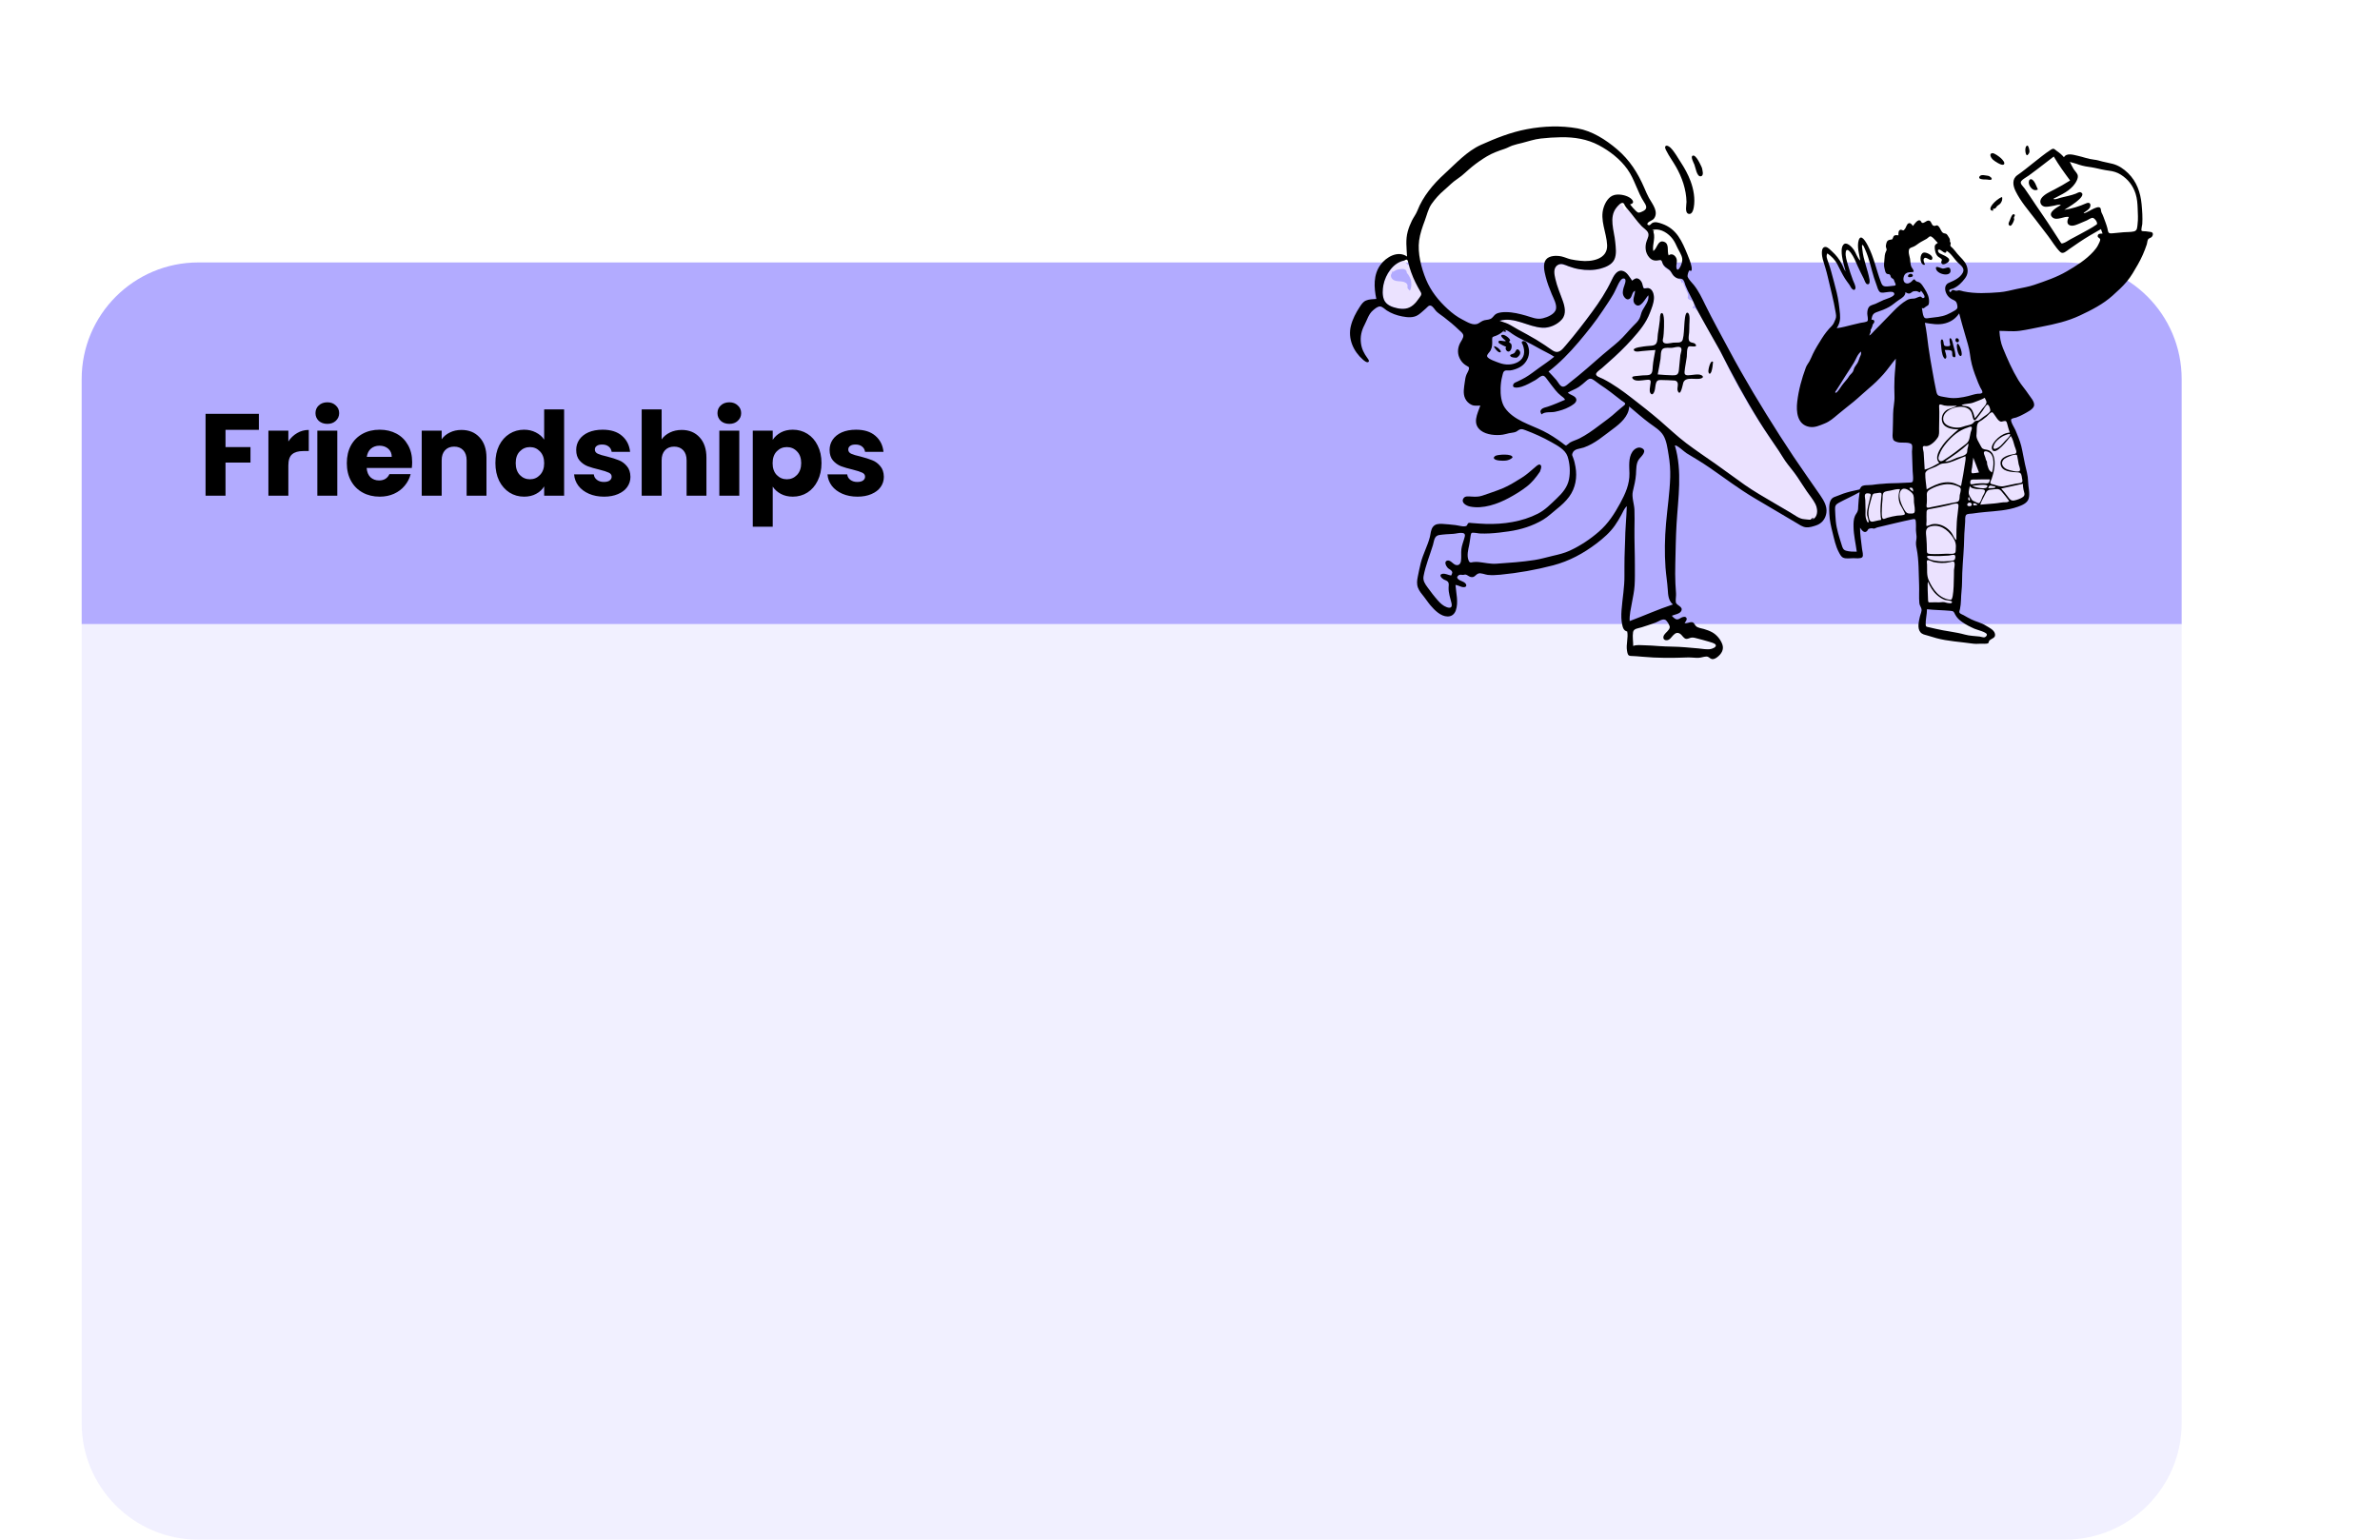 <svg width="408" height="264" viewBox="0 0 408 264" fill="none" xmlns="http://www.w3.org/2000/svg">
<path d="M14 107H374V244C374 255.046 365.046 264 354 264H34C22.954 264 14 255.046 14 244V107Z" fill="#F1F0FF"/>
<g filter="url(#filter0_d_533_6131)">
<path d="M14 65C14 53.954 22.954 45 34 45H354C365.046 45 374 53.954 374 65V107H14V65Z" fill="#B2ABFF"/>
</g>
<path d="M44.38 70.96V73.7H38.66V76.66H42.94V79.32H38.66V85H35.24V70.96H44.38ZM49.432 75.7C49.833 75.087 50.333 74.607 50.932 74.26C51.532 73.9 52.199 73.72 52.932 73.72V77.34H51.992C51.139 77.34 50.499 77.527 50.072 77.9C49.646 78.26 49.432 78.9 49.432 79.82V85H46.013V73.84H49.432V75.7ZM56.122 72.68C55.522 72.68 55.029 72.507 54.642 72.16C54.269 71.8 54.082 71.36 54.082 70.84C54.082 70.307 54.269 69.867 54.642 69.52C55.029 69.16 55.522 68.98 56.122 68.98C56.709 68.98 57.189 69.16 57.562 69.52C57.949 69.867 58.142 70.307 58.142 70.84C58.142 71.36 57.949 71.8 57.562 72.16C57.189 72.507 56.709 72.68 56.122 72.68ZM57.822 73.84V85H54.402V73.84H57.822ZM70.656 79.24C70.656 79.56 70.636 79.893 70.596 80.24H62.856C62.909 80.933 63.129 81.467 63.516 81.84C63.916 82.2 64.402 82.38 64.976 82.38C65.829 82.38 66.422 82.02 66.756 81.3H70.396C70.209 82.033 69.869 82.693 69.376 83.28C68.896 83.867 68.289 84.327 67.556 84.66C66.822 84.993 66.002 85.16 65.096 85.16C64.002 85.16 63.029 84.927 62.176 84.46C61.322 83.993 60.656 83.327 60.176 82.46C59.696 81.593 59.456 80.58 59.456 79.42C59.456 78.26 59.689 77.247 60.156 76.38C60.636 75.513 61.302 74.847 62.156 74.38C63.009 73.913 63.989 73.68 65.096 73.68C66.176 73.68 67.136 73.907 67.976 74.36C68.816 74.813 69.469 75.46 69.936 76.3C70.416 77.14 70.656 78.12 70.656 79.24ZM67.156 78.34C67.156 77.753 66.956 77.287 66.556 76.94C66.156 76.593 65.656 76.42 65.056 76.42C64.482 76.42 63.996 76.587 63.596 76.92C63.209 77.253 62.969 77.727 62.876 78.34H67.156ZM79.095 73.72C80.401 73.72 81.442 74.147 82.215 75C83.001 75.84 83.395 77 83.395 78.48V85H79.995V78.94C79.995 78.193 79.802 77.613 79.415 77.2C79.028 76.787 78.508 76.58 77.855 76.58C77.201 76.58 76.681 76.787 76.295 77.2C75.908 77.613 75.715 78.193 75.715 78.94V85H72.295V73.84H75.715V75.32C76.061 74.827 76.528 74.44 77.115 74.16C77.701 73.867 78.362 73.72 79.095 73.72ZM84.926 79.4C84.926 78.253 85.14 77.247 85.566 76.38C86.006 75.513 86.6 74.847 87.346 74.38C88.093 73.913 88.926 73.68 89.846 73.68C90.58 73.68 91.246 73.833 91.846 74.14C92.46 74.447 92.94 74.86 93.286 75.38V70.2H96.706V85H93.286V83.4C92.966 83.933 92.506 84.36 91.906 84.68C91.32 85 90.633 85.16 89.846 85.16C88.926 85.16 88.093 84.927 87.346 84.46C86.6 83.98 86.006 83.307 85.566 82.44C85.14 81.56 84.926 80.547 84.926 79.4ZM93.286 79.42C93.286 78.567 93.046 77.893 92.566 77.4C92.1 76.907 91.526 76.66 90.846 76.66C90.166 76.66 89.586 76.907 89.106 77.4C88.64 77.88 88.406 78.547 88.406 79.4C88.406 80.253 88.64 80.933 89.106 81.44C89.586 81.933 90.166 82.18 90.846 82.18C91.526 82.18 92.1 81.933 92.566 81.44C93.046 80.947 93.286 80.273 93.286 79.42ZM103.556 85.16C102.582 85.16 101.716 84.993 100.956 84.66C100.196 84.327 99.596 83.873 99.156 83.3C98.716 82.713 98.469 82.06 98.416 81.34H101.796C101.836 81.727 102.016 82.04 102.336 82.28C102.656 82.52 103.049 82.64 103.516 82.64C103.942 82.64 104.269 82.56 104.496 82.4C104.736 82.227 104.856 82.007 104.856 81.74C104.856 81.42 104.689 81.187 104.356 81.04C104.022 80.88 103.482 80.707 102.736 80.52C101.936 80.333 101.269 80.14 100.736 79.94C100.202 79.727 99.742 79.4 99.356 78.96C98.969 78.507 98.776 77.9 98.776 77.14C98.776 76.5 98.949 75.92 99.296 75.4C99.656 74.867 100.176 74.447 100.856 74.14C101.549 73.833 102.369 73.68 103.316 73.68C104.716 73.68 105.816 74.027 106.616 74.72C107.429 75.413 107.896 76.333 108.016 77.48H104.856C104.802 77.093 104.629 76.787 104.336 76.56C104.056 76.333 103.682 76.22 103.216 76.22C102.816 76.22 102.509 76.3 102.296 76.46C102.082 76.607 101.976 76.813 101.976 77.08C101.976 77.4 102.142 77.64 102.476 77.8C102.822 77.96 103.356 78.12 104.076 78.28C104.902 78.493 105.576 78.707 106.096 78.92C106.616 79.12 107.069 79.453 107.456 79.92C107.856 80.373 108.062 80.987 108.076 81.76C108.076 82.413 107.889 83 107.516 83.52C107.156 84.027 106.629 84.427 105.936 84.72C105.256 85.013 104.462 85.16 103.556 85.16ZM116.863 73.72C118.143 73.72 119.17 74.147 119.943 75C120.716 75.84 121.103 77 121.103 78.48V85H117.703V78.94C117.703 78.193 117.51 77.613 117.123 77.2C116.736 76.787 116.216 76.58 115.563 76.58C114.91 76.58 114.39 76.787 114.003 77.2C113.616 77.613 113.423 78.193 113.423 78.94V85H110.003V70.2H113.423V75.34C113.77 74.847 114.243 74.453 114.843 74.16C115.443 73.867 116.116 73.72 116.863 73.72ZM125.035 72.68C124.435 72.68 123.941 72.507 123.555 72.16C123.181 71.8 122.995 71.36 122.995 70.84C122.995 70.307 123.181 69.867 123.555 69.52C123.941 69.16 124.435 68.98 125.035 68.98C125.621 68.98 126.101 69.16 126.475 69.52C126.861 69.867 127.055 70.307 127.055 70.84C127.055 71.36 126.861 71.8 126.475 72.16C126.101 72.507 125.621 72.68 125.035 72.68ZM126.735 73.84V85H123.315V73.84H126.735ZM132.468 75.42C132.801 74.9 133.261 74.48 133.848 74.16C134.435 73.84 135.121 73.68 135.908 73.68C136.828 73.68 137.661 73.913 138.408 74.38C139.155 74.847 139.741 75.513 140.168 76.38C140.608 77.247 140.828 78.253 140.828 79.4C140.828 80.547 140.608 81.56 140.168 82.44C139.741 83.307 139.155 83.98 138.408 84.46C137.661 84.927 136.828 85.16 135.908 85.16C135.135 85.16 134.448 85 133.848 84.68C133.261 84.36 132.801 83.947 132.468 83.44V90.32H129.048V73.84H132.468V75.42ZM137.348 79.4C137.348 78.547 137.108 77.88 136.628 77.4C136.161 76.907 135.581 76.66 134.888 76.66C134.208 76.66 133.628 76.907 133.148 77.4C132.681 77.893 132.448 78.567 132.448 79.42C132.448 80.273 132.681 80.947 133.148 81.44C133.628 81.933 134.208 82.18 134.888 82.18C135.568 82.18 136.148 81.933 136.628 81.44C137.108 80.933 137.348 80.253 137.348 79.4ZM146.997 85.16C146.024 85.16 145.157 84.993 144.397 84.66C143.637 84.327 143.037 83.873 142.597 83.3C142.157 82.713 141.911 82.06 141.857 81.34H145.237C145.277 81.727 145.457 82.04 145.777 82.28C146.097 82.52 146.491 82.64 146.957 82.64C147.384 82.64 147.711 82.56 147.937 82.4C148.177 82.227 148.297 82.007 148.297 81.74C148.297 81.42 148.131 81.187 147.797 81.04C147.464 80.88 146.924 80.707 146.177 80.52C145.377 80.333 144.711 80.14 144.177 79.94C143.644 79.727 143.184 79.4 142.797 78.96C142.411 78.507 142.217 77.9 142.217 77.14C142.217 76.5 142.391 75.92 142.737 75.4C143.097 74.867 143.617 74.447 144.297 74.14C144.991 73.833 145.811 73.68 146.757 73.68C148.157 73.68 149.257 74.027 150.057 74.72C150.871 75.413 151.337 76.333 151.457 77.48H148.297C148.244 77.093 148.071 76.787 147.777 76.56C147.497 76.333 147.124 76.22 146.657 76.22C146.257 76.22 145.951 76.3 145.737 76.46C145.524 76.607 145.417 76.813 145.417 77.08C145.417 77.4 145.584 77.64 145.917 77.8C146.264 77.96 146.797 78.12 147.517 78.28C148.344 78.493 149.017 78.707 149.537 78.92C150.057 79.12 150.511 79.453 150.897 79.92C151.297 80.373 151.504 80.987 151.517 81.76C151.517 82.413 151.331 83 150.957 83.52C150.597 84.027 150.071 84.427 149.377 84.72C148.697 85.013 147.904 85.16 146.997 85.16Z" fill="black"/>
<g clip-path="url(#clip0_533_6131)">
<path fill-rule="evenodd" clip-rule="evenodd" d="M308.993 83.089C309.377 83.664 309.762 84.239 310.165 84.8C310.224 84.883 310.285 84.966 310.346 85.05C310.918 85.833 311.53 86.672 311.521 87.669C311.517 88.159 311.444 88.7 310.963 88.963C310.952 88.772 310.674 88.961 310.58 89.025C310.575 89.028 310.57 89.032 310.566 89.034C310.399 89.146 310.366 89.193 310.324 89.202C310.285 89.21 310.239 89.187 310.073 89.15C309.863 89.105 309.664 89.099 309.471 89.094C309.147 89.085 308.836 89.076 308.511 88.88C308.195 88.689 307.881 88.497 307.567 88.306C306.783 87.827 305.999 87.348 305.198 86.895C302.771 85.523 300.368 84.118 298.117 82.478C296.869 81.568 295.587 80.689 294.302 79.808C291.536 77.911 288.759 76.007 286.289 73.78C282.675 70.52 278.882 67.288 274.593 64.904C274.53 64.868 274.438 64.829 274.336 64.784C273.982 64.63 273.499 64.419 273.558 64.123C273.608 63.874 274.032 63.551 274.352 63.307C274.462 63.223 274.56 63.149 274.626 63.09C274.945 62.806 275.269 62.527 275.594 62.248C276.185 61.74 276.775 61.232 277.337 60.691C278.943 59.146 280.537 57.441 281.826 55.628C282.39 54.834 282.705 53.961 283.03 53.064C283.066 52.964 283.102 52.863 283.138 52.763C283.461 51.877 283.76 50.788 283.236 49.912C282.993 49.507 282.658 49.342 282.189 49.373C282.128 49.377 282.076 49.382 282.032 49.387C281.803 49.411 281.794 49.412 281.665 49.072C281.645 49.019 281.625 48.964 281.605 48.909C281.462 48.517 281.311 48.102 280.921 47.881C280.5 47.642 280.202 47.855 279.869 48.093C279.838 48.115 279.807 48.138 279.775 48.16C279.705 48.06 279.633 47.949 279.557 47.833C279.166 47.235 278.68 46.492 277.958 46.443C277.061 46.383 276.55 47.463 276.237 48.123L276.232 48.134C275.311 50.08 274.113 51.898 272.824 53.63C271.427 55.509 269.999 57.419 268.46 59.188C268.39 59.269 268.317 59.357 268.242 59.45C267.97 59.783 267.665 60.158 267.305 60.336C266.834 60.569 266.443 60.35 266.045 60.082C265.827 59.935 265.61 59.787 265.394 59.639C264.679 59.152 263.967 58.666 263.218 58.223C262.389 57.732 261.543 57.273 260.697 56.814C260.438 56.673 260.179 56.533 259.921 56.391C259.727 56.285 259.538 56.171 259.348 56.057C259.061 55.883 258.772 55.709 258.47 55.565C258.203 55.437 257.923 55.347 257.642 55.256C257.431 55.188 257.221 55.12 257.015 55.037C258.661 54.555 260.388 55.115 261.967 55.627C262.073 55.662 262.18 55.696 262.285 55.73C263.149 56.008 264.051 56.296 264.973 56.222C265.77 56.157 266.493 55.739 267.123 55.281C268.262 54.454 268.352 53.211 267.981 51.955C267.729 51.105 267.399 50.275 267.07 49.444C266.839 48.863 266.608 48.281 266.405 47.694C266.18 47.046 266.025 46.357 266.537 45.797C266.995 45.295 267.587 45.233 268.212 45.431C268.274 45.45 268.336 45.47 268.397 45.489C269.837 45.946 271.137 46.357 272.694 46.313C273.964 46.278 275.579 45.924 276.435 44.911C276.903 44.356 276.921 43.592 276.923 42.903C276.926 42.087 276.873 41.266 276.757 40.458C276.712 40.148 276.652 39.837 276.592 39.527C276.373 38.396 276.156 37.271 276.686 36.172C276.844 35.843 277.285 35.079 277.721 35.033C278.192 34.983 278.304 35.538 278.373 35.886C278.381 35.928 278.389 35.967 278.397 36.001C278.469 35.957 278.538 35.943 278.6 35.931C278.712 35.909 278.798 35.892 278.828 35.701C279.278 36.165 279.666 36.676 280.054 37.188C280.22 37.407 280.387 37.627 280.559 37.844C280.803 38.151 281.109 38.431 281.415 38.711C281.795 39.059 282.176 39.407 282.439 39.809C282.706 40.218 282.503 40.769 282.312 41.285C282.216 41.545 282.123 41.797 282.095 42.018C282.003 42.758 282.199 43.606 282.714 44.17C282.955 44.434 283.25 44.618 283.606 44.689C283.795 44.726 283.98 44.685 284.158 44.646C284.314 44.612 284.464 44.578 284.609 44.599C284.828 44.629 284.87 44.755 284.932 44.944C284.943 44.978 284.955 45.014 284.969 45.052C285.093 45.394 285.251 45.718 285.542 45.958C285.664 46.059 285.791 46.132 285.913 46.204C286.117 46.324 286.313 46.439 286.469 46.665C286.523 46.743 286.57 46.82 286.618 46.896C286.76 47.126 286.892 47.339 287.146 47.504C287.262 47.579 287.396 47.64 287.53 47.702C287.917 47.88 288.305 48.059 288.269 48.565C288.346 48.504 288.423 48.444 288.501 48.383C288.68 48.949 288.927 49.497 289.19 50.029C289.313 50.278 289.377 50.41 289.371 50.688C289.369 50.748 289.357 50.803 289.346 50.856C289.322 50.965 289.3 51.067 289.375 51.186C289.471 51.34 289.653 51.398 289.836 51.457C289.988 51.506 290.14 51.555 290.238 51.659C290.344 51.772 290.347 51.904 290.348 52.034C290.35 52.174 290.353 52.311 290.485 52.417C290.378 52.449 290.079 52.685 290.192 52.829C290.289 52.953 290.332 52.9 290.375 52.845C290.404 52.809 290.433 52.773 290.478 52.787C290.618 52.829 290.666 52.94 290.713 53.048C290.753 53.14 290.791 53.229 290.885 53.269C290.927 53.287 290.923 53.091 290.921 53.045C291.529 54.222 292.191 55.371 292.854 56.519C293.716 58.013 294.577 59.507 295.319 61.062C297.651 65.958 300.424 70.725 303.49 75.216C303.731 75.568 303.98 75.92 304.229 76.272C304.728 76.98 305.23 77.69 305.676 78.418C306.1 79.108 306.59 79.749 307.08 80.39C307.367 80.766 307.655 81.143 307.93 81.53C308.294 82.043 308.643 82.566 308.993 83.089ZM290.92 53.044C290.92 53.032 290.92 53.034 290.921 53.045C290.921 53.045 290.92 53.044 290.92 53.044ZM241.287 49.113C241.28 49.203 241.272 49.295 241.303 49.4C241.335 49.506 241.426 49.587 241.516 49.666C241.58 49.723 241.644 49.779 241.685 49.845C242.019 49.363 242.007 48.33 241.804 47.814C241.707 47.571 241.526 47.254 241.382 47.04C241.359 47.007 241.322 46.97 241.287 46.935C241.247 46.896 241.209 46.859 241.194 46.829C241.169 46.78 241.158 46.714 241.146 46.648C241.134 46.577 241.122 46.505 241.093 46.453C240.931 46.157 240.577 46.084 240.266 46.12C240.232 46.123 240.198 46.127 240.164 46.13C239.879 46.161 239.567 46.195 239.312 46.316C239.233 46.354 239.166 46.401 239.102 46.445C238.951 46.548 238.817 46.64 238.588 46.589C238.67 46.728 238.607 46.83 238.541 46.937C238.502 46.998 238.463 47.061 238.451 47.134C238.408 47.389 238.492 47.617 238.663 47.81C238.98 48.168 239.438 48.2 239.884 48.23C239.936 48.234 239.989 48.237 240.04 48.242C240.457 48.275 240.97 48.342 241.215 48.726C241.306 48.869 241.297 48.989 241.287 49.113ZM243.195 47.978C243.398 48.32 243.855 49.231 243.82 49.658V50.748C243.783 51.129 243.128 51.779 242.79 52.115C242.752 52.153 242.718 52.187 242.689 52.216C241.985 52.928 241.22 53.019 240.176 52.928C239.292 52.851 238.147 52.561 237.549 51.871C236.975 51.209 236.983 50.184 237.068 49.368C237.186 48.23 237.695 47.193 238.373 46.272C238.77 45.733 239.856 44.477 240.685 44.752C240.808 44.792 240.901 44.9 240.985 44.996C241 45.014 241.015 45.031 241.03 45.047C241.098 45.133 241.165 45.22 241.232 45.307C241.273 45.422 241.347 45.456 241.454 45.409C241.552 45.541 241.662 45.662 241.773 45.783C241.993 46.025 242.212 46.265 242.323 46.589C242.429 46.896 242.648 47.197 242.861 47.49C242.982 47.656 243.1 47.819 243.195 47.978Z" fill="#EBE2FF"/>
<path fill-rule="evenodd" clip-rule="evenodd" d="M279.978 110.757C280.582 110.525 281.326 110.634 281.959 110.645C282.753 110.659 283.549 110.718 284.341 110.779C285.862 110.896 287.376 110.847 288.898 110.986C289.653 111.056 290.41 111.12 291.166 111.183C291.828 111.238 292.597 111.41 293.259 111.287C293.531 111.235 294.268 110.983 294.132 110.591C294.026 110.288 293.197 110.101 292.927 110.015C292.291 109.812 291.635 109.667 290.993 109.486C290.663 109.393 290.334 109.293 289.987 109.325C289.692 109.353 289.381 109.569 289.082 109.544C288.64 109.507 288.413 108.962 288.089 108.722C287.573 108.339 287.19 108.544 286.794 108.965C286.502 109.277 286.223 109.749 285.743 109.777C285.133 109.812 285.014 109.298 285.283 108.862C285.532 108.461 286.207 108.049 286.244 107.549C286.266 107.232 285.751 106.386 285.454 106.266C284.956 106.063 284.251 106.599 283.8 106.764C283.012 107.051 282.209 107.305 281.411 107.564C280.866 107.742 280.057 107.758 279.954 108.385C279.825 109.17 279.982 109.968 279.978 110.757ZM248.768 98.68C248.927 98.335 249.094 98.139 248.777 97.819C248.6 97.64 248.349 97.552 248.175 97.366C247.913 97.087 247.502 96.324 248.064 96.132C248.601 95.948 249.053 96.682 249.485 96.844C250.034 97.048 250.374 96.705 250.452 96.191C250.554 95.529 250.442 94.838 250.523 94.169C250.601 93.513 250.835 92.968 251.014 92.339C251.136 91.913 251.284 91.484 250.733 91.389C250.228 91.303 249.642 91.509 249.129 91.537C248.33 91.58 247.521 91.619 246.729 91.737C245.844 91.868 245.86 92.757 245.638 93.483C245.099 95.244 244.377 96.972 244.041 98.787C243.896 99.57 244.28 100.106 244.727 100.722C245.288 101.493 245.87 102.261 246.505 102.975C246.928 103.452 247.406 103.896 248.023 104.115C248.722 104.363 248.988 104.088 248.827 103.411C248.615 102.518 248.293 101.656 248.331 100.726C248.345 100.387 248.445 100.024 248.197 99.74C248.024 99.544 247.729 99.477 247.504 99.358C247.133 99.16 246.558 98.526 247.281 98.389C247.772 98.296 248.293 98.62 248.768 98.68ZM265.462 63.706C265.903 64.189 266.382 64.652 266.8 65.154C267.04 65.443 267.21 65.789 267.467 66.062C268.031 66.66 268.593 65.998 269.091 65.61C271.055 64.086 272.902 62.435 274.772 60.804C275.663 60.027 276.611 59.31 277.488 58.519C278.376 57.717 279.115 56.778 279.948 55.923C280.347 55.513 280.825 55.106 281.072 54.582C281.283 54.135 281.329 53.649 281.569 53.206C281.984 52.441 282.746 51.552 282.571 50.627C282.057 51.156 281.201 53.053 280.303 52.163C279.663 51.528 280.317 50.59 280.289 49.849C279.68 50.103 279.838 51.13 279.19 51.312C278.84 51.41 278.54 51.099 278.376 50.825C278.094 50.353 278.197 49.858 278.326 49.357C278.413 49.016 278.972 47.889 278.419 47.751C277.941 47.63 277.54 48.494 277.381 48.801C277.091 49.362 276.865 49.943 276.546 50.492C275.996 51.44 275.362 52.345 274.757 53.259C273.513 55.143 272.093 56.911 270.633 58.638C269.073 60.482 267.385 62.221 265.462 63.706ZM279.29 69.698C279.227 71.356 277.775 72.615 276.519 73.538C274.913 74.717 273.432 76.057 271.517 76.728C270.78 76.986 269.859 76.912 269.564 77.726C269.449 78.045 269.554 78.162 269.679 78.483C269.874 78.984 269.992 79.529 270.085 80.056C270.401 81.853 270.093 83.682 268.994 85.178C268.41 85.973 267.663 86.648 266.891 87.265C266.121 87.88 265.392 88.597 264.543 89.105C262.733 90.19 260.721 90.813 258.633 91.113C257.547 91.268 256.456 91.407 255.359 91.462C254.791 91.491 254.221 91.496 253.652 91.472C253.398 91.46 252.452 91.249 252.269 91.393C252.127 91.503 252.064 92.169 252.036 92.353C251.976 92.743 251.928 93.126 251.847 93.512C251.682 94.285 251.461 95.161 251.703 95.942C251.773 96.168 251.83 96.352 252.043 96.427C252.178 96.476 252.417 96.391 252.554 96.377C252.862 96.346 253.154 96.334 253.464 96.366C254.484 96.472 255.484 96.728 256.514 96.658C258.71 96.51 260.907 96.358 263.083 96.021C264.141 95.857 265.157 95.546 266.197 95.306C267.189 95.078 268.181 94.847 269.106 94.417C270.92 93.576 272.597 92.463 274.094 91.159C275.693 89.767 276.751 88.118 277.751 86.277C278.63 84.659 279.37 83.022 279.332 81.158C279.307 79.978 279.135 78.516 279.83 77.475C280.147 77 280.787 76.559 281.384 76.811C282.466 77.267 281.444 78.171 281.031 78.665C280.436 79.378 280.516 80.464 280.455 81.336C280.381 82.365 280.146 83.267 279.916 84.263C279.692 85.236 280.145 86.392 280.19 87.385C280.239 88.463 280.206 89.541 280.194 90.619C280.17 92.763 280.271 94.901 280.264 97.044C280.26 98.156 280.289 99.273 280.217 100.383C280.152 101.396 279.94 102.364 279.756 103.357C279.574 104.333 279.31 105.501 279.371 106.493C281.852 105.566 284.266 104.47 286.785 103.643C285.999 102.97 285.964 102.02 285.901 101.071C285.818 99.82 285.608 98.579 285.516 97.329C285.336 94.858 285.386 92.26 285.601 89.792C285.831 87.143 286.238 84.502 286.321 81.842C286.362 80.56 286.261 79.275 286.048 78.01C285.869 76.945 285.714 75.604 285.148 74.66C284.607 73.758 283.613 73.186 282.784 72.571C281.571 71.672 280.447 70.662 279.29 69.698ZM279.44 35.046C279.751 35.458 280.102 35.839 280.473 36.199C280.856 36.571 281.02 36.489 281.478 36.295C282.389 35.91 282.372 35.466 281.863 34.694C280.683 32.906 280.235 30.775 278.986 29.023C277.756 27.297 275.966 25.902 274.087 24.906C272.07 23.838 269.885 23.498 267.612 23.53C266.451 23.546 265.282 23.625 264.128 23.753C263.005 23.877 262.006 24.239 260.919 24.512C260.372 24.649 259.808 24.764 259.276 24.953C258.809 25.118 258.389 25.374 257.918 25.529C256.886 25.868 255.847 26.246 254.915 26.8C254.005 27.342 253.184 27.919 252.357 28.584C251.501 29.273 250.757 30.073 249.831 30.678C248.987 31.228 248.317 31.97 247.552 32.615C246.754 33.289 246.017 34.115 245.418 34.967C244.832 35.8 244.609 36.878 244.255 37.817C243.843 38.91 243.434 40.079 243.279 41.238C242.989 43.398 243.639 45.923 244.464 47.922C245.281 49.898 246.604 51.548 248.183 52.995C248.952 53.701 249.792 54.342 250.733 54.814C251.538 55.218 252.587 55.944 253.464 55.437C253.818 55.231 254.106 54.992 254.516 54.9C254.965 54.798 255.404 54.84 255.765 54.517C256.073 54.243 256.22 53.912 256.624 53.746C257.103 53.55 257.669 53.514 258.182 53.516C259.333 53.52 260.485 53.803 261.584 54.116C262.591 54.404 263.434 54.837 264.503 54.575C265.298 54.38 266.573 53.86 266.744 52.966C266.898 52.166 266.307 51.132 266.009 50.416C265.598 49.427 265.225 48.454 264.967 47.415C264.762 46.591 264.44 45.273 265.019 44.52C265.586 43.78 266.9 43.789 267.716 43.975C268.251 44.097 268.742 44.342 269.278 44.466C269.822 44.592 270.386 44.656 270.942 44.717C272.869 44.931 275.61 44.448 275.508 42.03C275.417 39.875 274.207 37.715 274.916 35.558C275.204 34.678 275.794 33.661 276.776 33.429C277.554 33.245 278.606 33.438 279.293 33.838C279.845 34.159 280.391 34.831 279.44 35.046ZM240.746 44.67C238.804 45.043 237.519 47.053 237.163 48.836C237.002 49.643 236.945 50.605 237.257 51.387C237.616 52.288 238.633 52.664 239.53 52.853C240.555 53.069 241.463 52.985 242.276 52.287C242.633 51.98 242.936 51.622 243.193 51.232C243.455 50.832 243.821 50.541 243.556 50.095C242.902 48.989 242.344 47.902 241.913 46.685C241.72 46.142 241.549 45.611 241.422 45.052C241.32 44.608 241.271 44.337 240.746 44.67ZM257.757 56.738C257.381 57.093 256.949 57.376 256.464 57.567C255.932 57.777 255.77 57.676 255.797 58.281C255.826 58.948 255.831 59.482 255.521 60.103C255.376 60.394 254.84 60.786 254.942 61.113C255.087 61.583 256.575 62.057 257.009 62.221C258.047 62.614 259.258 62.622 260.239 62.067C261.377 61.422 261.478 60.254 261.049 59.123C261.004 59.002 260.837 58.798 260.878 58.667C260.953 58.425 261.262 58.46 261.44 58.553C261.826 58.752 261.986 59.361 262.069 59.742C262.291 60.756 261.884 61.856 261.11 62.555C260.717 62.911 260.225 63.148 259.723 63.319C259.439 63.416 259.14 63.493 258.839 63.523C258.596 63.547 258.29 63.472 258.058 63.54C257.649 63.66 257.631 64.154 257.528 64.516C257.346 65.163 257.27 65.864 257.246 66.533C257.207 67.616 257.338 68.995 257.972 69.913C259.452 72.054 262.314 72.797 264.548 73.899C265.736 74.485 266.837 75.221 267.895 76.007C267.999 76.085 268.155 76.237 268.281 76.299C268.704 76.503 268.334 76.429 268.606 76.293C268.814 76.189 268.993 75.963 269.209 75.845C269.706 75.573 270.265 75.427 270.771 75.17C271.946 74.573 272.987 73.832 274.03 73.041C275.1 72.231 276.183 71.491 277.158 70.569C277.57 70.179 278.033 69.859 278.45 69.487C278.871 69.112 278.332 68.956 277.976 68.68C276.765 67.74 275.569 66.772 274.275 65.941C273.844 65.664 273.463 65.291 273.013 65.046C272.543 64.79 272.263 65.019 271.894 65.344C271.489 65.7 271.103 66.048 270.652 66.352C270.057 66.754 269.366 66.947 268.768 67.329C269.151 67.724 270.088 67.856 270.224 68.454C270.362 69.059 269.443 69.532 269.013 69.766C268.255 70.179 267.419 70.431 266.573 70.609C265.87 70.759 264.828 70.534 264.264 71.055C264.104 70.722 263.953 70.547 264.218 70.228C264.482 69.91 264.953 69.855 265.325 69.732C266.332 69.401 267.323 68.96 268.297 68.546C268.168 68.249 267.845 68.046 267.599 67.852C267.247 67.576 266.951 67.27 266.665 66.926C266.119 66.271 265.629 65.573 265.109 64.898C264.884 64.605 264.678 64.313 264.266 64.475C263.902 64.618 263.547 64.989 263.198 65.181C262.408 65.616 261.716 66.032 260.846 66.309C260.496 66.421 259.06 66.738 259.442 65.876C259.555 65.621 259.933 65.515 260.167 65.404C260.597 65.197 261.026 64.987 261.441 64.751C262.293 64.267 263.044 63.641 263.841 63.078C264.72 62.457 265.615 61.853 266.441 61.163C265.619 60.629 264.708 60.238 263.858 59.749C263 59.255 262.134 58.809 261.246 58.37C260.539 58.02 259.821 57.648 259.176 57.197C258.92 57.017 258.038 56.271 257.757 56.738ZM283.586 39.361C283.478 39.387 283.371 39.418 283.265 39.452C283.985 40.532 283.19 41.871 283.415 43.041C284.08 42.655 284.167 41.153 285.176 41.431C286.264 41.73 285.723 43.044 286.052 43.795C286.565 43.354 287.165 43.766 287.377 44.289C287.607 44.856 287.288 45.38 287.396 45.941C287.506 46.521 287.837 46.14 288.02 45.798C288.253 45.361 288.457 44.772 288.371 44.273C288.267 43.665 287.851 43.101 287.594 42.55C287.338 42.002 287.097 41.442 286.727 40.956C286.027 40.036 284.81 39.209 283.586 39.361ZM290.55 52.325C290.079 51.173 289.384 50.118 288.939 48.956C288.809 48.617 288.737 48.075 288.393 47.866C288.167 47.729 287.867 47.811 287.617 47.737C287.369 47.663 287.107 47.488 286.929 47.307C286.603 46.975 286.498 46.52 286.113 46.232C285.617 45.859 285.234 45.716 284.998 45.094C284.813 44.605 284.812 44.533 284.255 44.642C283.648 44.761 283.154 44.616 282.735 44.149C282.024 43.36 281.946 42.248 282.294 41.295C282.457 40.849 282.741 40.331 282.505 39.864C282.286 39.431 281.755 39.12 281.418 38.774C280.567 37.901 279.901 36.879 279.103 35.963C278.912 35.744 278.717 35.525 278.569 35.274C278.476 35.114 278.421 34.84 278.204 34.794C277.831 34.717 277.31 35.35 277.122 35.581C275.748 37.269 276.731 39.569 276.898 41.473C276.984 42.442 277.175 43.604 276.737 44.517C276.325 45.377 275.28 45.806 274.401 46.046C273.214 46.369 271.939 46.355 270.731 46.158C270.098 46.056 269.491 45.88 268.893 45.658C268.279 45.431 267.642 45.04 267.018 45.452C266.212 45.985 266.461 47.054 266.638 47.833C266.927 49.105 267.432 50.292 267.879 51.514C268.254 52.541 268.558 53.828 267.769 54.747C266.981 55.664 265.675 56.238 264.459 56.191C261.938 56.092 259.637 54.247 257.061 55.002C257.545 55.198 258.057 55.314 258.53 55.539C259.1 55.81 259.629 56.171 260.183 56.473C261.247 57.052 262.314 57.623 263.354 58.244C264.294 58.805 265.182 59.419 266.079 60.041C267.196 60.816 267.785 59.958 268.501 59.121C270.066 57.295 271.555 55.361 272.977 53.425C274.214 51.743 275.36 49.986 276.255 48.106C276.574 47.434 277.113 46.293 278.049 46.425C278.88 46.543 279.364 47.528 279.794 48.13C280.093 47.919 280.35 47.637 280.755 47.753C281.091 47.849 281.323 48.187 281.471 48.476C281.573 48.674 281.643 49.342 281.814 49.443C281.935 49.514 282.399 49.36 282.606 49.407C283.314 49.568 283.541 50.462 283.534 51.082C283.524 51.938 283.16 52.793 282.862 53.585C282.193 55.36 281.048 56.748 279.785 58.151C278.504 59.574 277.163 60.865 275.718 62.128C275.361 62.44 275.008 62.755 274.66 63.077C274.375 63.34 273.924 63.614 273.7 63.923C273.287 64.496 274.392 64.756 274.803 64.966C276.572 65.868 278.202 67.056 279.76 68.267C281.367 69.516 282.982 70.77 284.525 72.094C286.035 73.388 287.462 74.769 289.052 75.973C290.686 77.21 292.398 78.352 294.077 79.529C295.757 80.707 297.393 81.947 299.071 83.126C300.711 84.279 302.472 85.267 304.197 86.291C305.1 86.827 306.007 87.354 306.914 87.883C307.647 88.311 308.443 88.975 309.312 89.029C310.095 89.078 310.838 89.36 311.306 88.524C311.662 87.89 311.514 87.016 311.203 86.4C310.823 85.647 310.23 84.955 309.752 84.259C309.203 83.458 308.694 82.634 308.153 81.829C307.633 81.057 307.056 80.345 306.476 79.617C305.889 78.88 305.443 78.049 304.919 77.267C303.8 75.598 302.65 73.959 301.589 72.252C299.155 68.338 296.977 64.298 294.894 60.196C294.71 59.835 290.43 52.389 290.55 52.325ZM287.124 76.389C288.431 80.827 287.677 85.341 287.409 89.856C287.274 92.139 287.253 94.436 287.193 96.722C287.163 97.833 287.166 98.945 287.213 100.056C287.236 100.615 287.278 101.172 287.318 101.73C287.355 102.223 287.22 102.768 287.283 103.244C287.364 103.853 288.596 103.973 288.218 104.755C287.964 105.28 287.075 105.36 286.598 105.582C286.81 105.822 287.141 106.183 287.495 106.206C287.813 106.226 288.059 105.955 288.344 105.852C288.598 105.761 288.946 105.673 289.106 105.964C289.274 106.267 288.922 106.605 288.784 106.841C289.255 106.93 289.582 106.654 290.007 106.679C290.455 106.706 290.475 107.139 290.769 107.389C291.106 107.675 291.693 107.737 292.108 107.857C292.59 107.997 293.075 108.171 293.515 108.414C294.301 108.848 294.975 109.67 295.265 110.51C295.566 111.381 295.096 112.135 294.397 112.669C294.136 112.868 293.762 113.1 293.416 112.992C293.021 112.869 292.959 112.554 292.478 112.577C292.045 112.598 291.635 112.768 291.2 112.79C290.561 112.821 289.922 112.707 289.282 112.731C286.7 112.829 284.118 112.85 281.54 112.607C280.874 112.543 280.22 112.492 279.563 112.471C279.052 112.455 279.009 112.081 278.922 111.611C278.713 110.476 279.176 109.358 278.946 108.255C278.962 108.328 278.6 108.139 278.556 108.103C278.29 107.883 278.201 107.571 278.122 107.247C277.912 106.384 277.914 105.504 277.979 104.624C278.127 102.626 278.506 100.646 278.475 98.637C278.459 97.624 278.49 96.614 278.491 95.602C278.491 94.672 278.577 93.754 278.585 92.831C278.602 90.807 278.819 88.805 278.88 86.783C278.451 87.193 278.223 87.764 277.95 88.276C277.615 88.905 277.241 89.527 276.832 90.112C275.986 91.321 274.852 92.305 273.677 93.196C271.434 94.898 268.998 96.216 266.25 96.938C263.276 97.718 260.268 98.246 257.201 98.543C256.492 98.611 255.774 98.648 255.063 98.58C254.598 98.536 253.841 98.166 253.399 98.354C252.896 98.567 252.795 99.079 252.135 98.935C251.884 98.88 251.702 98.716 251.482 98.605C251.157 98.441 251.144 98.553 250.835 98.575C250.49 98.597 250.284 98.429 249.983 98.701C249.728 98.933 249.753 99.095 249.985 99.311C250.313 99.616 250.838 99.667 251.166 99.986C251.485 100.295 251.428 100.675 250.935 100.68C250.439 100.684 249.998 100.338 249.513 100.292C249.617 101.701 250.048 103.274 249.57 104.655C249.348 105.295 248.871 105.709 248.161 105.704C246.973 105.697 245.93 104.623 245.215 103.787C244.819 103.325 244.498 102.805 244.116 102.332C243.726 101.847 243.307 101.361 243.083 100.775C242.845 100.152 242.915 99.527 243.048 98.887C243.212 98.096 243.365 97.296 243.564 96.512C243.95 94.991 244.726 93.604 245.118 92.088C245.266 91.514 245.264 90.841 245.638 90.35C246.034 89.829 246.65 89.795 247.261 89.829C248.018 89.87 248.773 89.952 249.525 90.036C250.001 90.089 251.042 90.425 251.428 90.139C251.562 90.04 251.562 89.781 251.717 89.692C251.868 89.606 252.11 89.668 252.274 89.68C253.086 89.739 253.905 89.811 254.719 89.834C257.744 89.921 260.936 89.458 263.637 88.078C264.891 87.438 265.846 86.43 266.853 85.477C267.843 84.542 268.707 83.533 268.974 82.175C269.217 80.934 269.125 79.449 268.72 78.249C268.327 77.078 266.93 76.369 265.913 75.793C264.502 74.993 263.005 74.329 261.486 73.755C261.245 73.664 260.951 73.548 260.686 73.595C260.361 73.652 260.143 73.928 259.847 74.05C259.495 74.196 259.064 74.197 258.693 74.281C258.333 74.364 257.982 74.477 257.616 74.531C256.461 74.702 254.839 74.566 253.885 73.842C252.326 72.659 253.268 70.984 253.769 69.544C253.239 69.526 252.798 69.647 252.293 69.425C251.789 69.203 251.396 68.811 251.166 68.319C250.748 67.424 250.99 66.396 251.113 65.463C251.168 65.041 251.232 64.623 251.396 64.226C251.523 63.92 251.732 63.627 251.809 63.303C251.893 62.945 251.783 62.924 251.48 62.753C251.012 62.49 250.675 62.187 250.388 61.724C249.827 60.819 249.813 59.829 250.273 58.876C250.459 58.491 250.903 57.961 250.853 57.51C250.809 57.122 250.362 56.821 250.099 56.566C249.287 55.783 248.423 55.06 247.522 54.376C247.101 54.056 246.638 53.766 246.255 53.404C245.975 53.138 245.69 52.559 245.306 52.419C244.923 52.279 244.667 52.7 244.4 52.926C243.983 53.277 243.584 53.682 243.129 53.987C242.315 54.533 241.305 54.431 240.385 54.257C239.424 54.074 238.533 53.753 237.714 53.223C237.388 53.012 237.008 52.584 236.607 52.55C236.179 52.513 235.714 52.931 235.408 53.182C234.61 53.837 234.37 54.854 233.905 55.734C233.385 56.717 233.164 57.737 233.306 58.841C233.433 59.835 233.823 60.586 234.403 61.389C234.522 61.554 234.803 61.868 234.598 62.052C234.347 62.276 233.833 61.826 233.664 61.68C231.99 60.234 231.038 58.055 231.581 55.874C231.873 54.703 232.444 53.619 233.107 52.612C233.389 52.183 233.664 51.754 234.154 51.536C234.712 51.287 235.344 51.317 235.94 51.257C235.528 49.276 235.399 47.12 236.665 45.393C237.638 44.067 239.628 42.908 241.206 43.983C241.141 42.522 240.929 41.135 241.325 39.696C241.503 39.052 241.746 38.424 242.044 37.825C242.337 37.237 242.741 36.738 242.978 36.126C243.91 33.712 245.7 31.556 247.612 29.824C249.545 28.073 251.441 25.937 253.875 24.841C256.415 23.698 259.001 22.671 261.755 22.151C264.612 21.612 267.55 21.502 270.429 22.012C272.953 22.459 275.289 23.964 277.198 25.586C279.378 27.437 280.784 29.669 281.897 32.253C282.141 32.821 282.378 33.394 282.677 33.936C283.01 34.538 283.437 35.098 283.682 35.744C283.9 36.321 283.937 36.946 283.548 37.46C283.275 37.822 282.715 37.904 282.476 38.235C282.355 38.402 282.367 38.561 282.632 38.611C282.906 38.662 283.036 38.362 283.233 38.242C283.723 37.942 284.414 38.197 284.91 38.368C286.084 38.771 287.004 39.495 287.706 40.499C288.379 41.459 288.825 42.55 289.27 43.625C289.55 44.302 289.817 44.976 289.971 45.694C290.029 45.964 290.11 46.696 289.675 46.375C289.498 46.245 289.247 47.232 289.294 47.389C289.46 47.936 290.049 48.449 290.396 48.891C291.212 49.932 291.758 51.098 292.334 52.275C293.58 54.823 294.968 57.297 296.302 59.802C299.018 64.902 301.986 69.806 305.099 74.68C306.641 77.096 308.231 79.47 309.88 81.817C310.608 82.852 311.338 83.888 312.049 84.934C312.654 85.823 313.251 86.813 313.096 87.922C312.953 88.938 312.338 89.754 311.344 90.086C310.812 90.264 310.18 90.469 309.609 90.415C308.986 90.355 308.436 89.946 307.917 89.638C305.529 88.225 303.142 86.814 300.752 85.404C298.081 83.826 295.637 81.954 293.088 80.2C291.791 79.308 290.453 78.504 289.102 77.697C288.798 77.514 287.417 76.211 287.124 76.389Z" fill="black"/>
<path fill-rule="evenodd" clip-rule="evenodd" d="M263.99 80.879C263.337 81.823 262.651 82.709 261.732 83.425C260.764 84.179 259.752 84.79 258.672 85.375C256.766 86.408 254.212 87.321 251.998 86.853C251.369 86.721 250.362 86.18 250.909 85.408C251.184 85.019 251.775 85.121 252.192 85.142C252.865 85.177 253.454 85.214 254.098 84.992C255.282 84.584 256.476 84.198 257.632 83.717C258.752 83.251 259.735 82.612 260.763 81.984C261.727 81.396 262.462 80.691 263.309 79.979C263.541 79.784 263.94 79.444 264.159 79.823C264.318 80.097 264.076 80.611 263.99 80.879Z" fill="black"/>
<path fill-rule="evenodd" clip-rule="evenodd" d="M290.361 35.562C290.287 35.971 290.09 36.784 289.505 36.673C288.758 36.531 289.125 35.095 289.114 34.608C289.065 32.484 288.359 30.441 287.315 28.6C286.795 27.684 286.156 26.838 285.684 25.896C285.592 25.713 285.314 25.259 285.516 25.061C285.759 24.822 286.224 25.182 286.396 25.352C287.056 26.01 287.584 26.996 288.094 27.77C288.775 28.804 289.378 29.895 289.81 31.054C290.332 32.454 290.625 34.078 290.361 35.562Z" fill="black"/>
<path fill-rule="evenodd" clip-rule="evenodd" d="M291.758 28.77C291.828 29.138 292.169 30.14 291.56 30.229C290.87 30.33 290.655 28.66 290.464 28.218C290.363 27.984 289.825 26.957 290.105 26.734C290.689 26.268 291.619 28.473 291.758 28.77Z" fill="black"/>
<path fill-rule="evenodd" clip-rule="evenodd" d="M259.274 78.472C258.619 79.058 257.858 79.024 257.031 78.969C256.611 78.94 255.639 78.696 256.315 78.185C256.668 77.917 259.437 77.734 259.274 78.472Z" fill="black"/>
<path fill-rule="evenodd" clip-rule="evenodd" d="M310.322 89.204C310.368 89.113 310.762 88.677 310.846 88.853C310.926 89.019 310.426 89.199 310.322 89.204Z" fill="black"/>
<path fill-rule="evenodd" clip-rule="evenodd" d="M258.215 56.803C258.134 56.966 257.798 56.824 257.682 56.848C257.839 56.517 258.027 56.588 258.215 56.803Z" fill="black"/>
<path fill-rule="evenodd" clip-rule="evenodd" d="M283.536 39.479C283.501 39.61 283.466 39.74 283.431 39.871C283.377 39.773 283.323 39.675 283.269 39.577C283.358 39.544 283.447 39.512 283.536 39.479Z" fill="black"/>
<path fill-rule="evenodd" clip-rule="evenodd" d="M284.179 64.202C285.02 64.285 285.863 64.327 286.708 64.353C287.42 64.374 287.712 64.242 287.803 63.515C287.911 62.653 287.948 61.783 288.056 60.92C288.105 60.529 288.492 59.746 288.026 59.536C287.635 59.36 287.025 59.612 286.617 59.641C286.161 59.675 285.472 59.538 285.07 59.803C284.639 60.087 284.733 61.081 284.659 61.547C284.519 62.435 284.35 63.318 284.179 64.202ZM283.778 60.015C283.016 60.071 282.251 60.116 281.491 60.196C281.153 60.232 280.469 60.396 280.184 60.154C279.514 59.587 282.015 59.388 282.299 59.343C282.777 59.268 283.595 59.368 283.902 58.925C284.205 58.486 284.128 57.75 284.207 57.241C284.325 56.475 284.46 55.71 284.538 54.939C284.565 54.68 284.527 53.824 284.806 53.697C285.446 53.405 285.245 56.417 285.234 56.643C285.216 57.032 285.196 57.423 285.141 57.808C285.11 58.025 285.001 58.319 285.069 58.538C285.261 59.163 286.358 58.803 286.858 58.752C287.418 58.696 288.283 58.909 288.468 58.231C288.702 57.379 288.668 56.41 288.754 55.533C288.778 55.29 288.84 53.478 289.295 53.619C289.804 53.776 289.605 55.29 289.601 55.68C289.595 56.12 289.597 56.56 289.567 56.999C289.54 57.393 289.426 57.877 289.51 58.268C289.657 58.953 290.484 58.588 290.725 59.134C290.953 59.652 289.709 59.246 289.477 59.424C289.13 59.689 289.213 60.8 289.164 61.189C289.055 62.043 288.846 62.929 288.778 63.781C288.725 64.453 289.275 64.364 289.835 64.315C290.315 64.274 290.843 64.162 291.324 64.224C291.711 64.275 292.251 64.625 291.688 64.858C290.808 65.222 289.015 64.478 288.573 65.583C288.49 65.792 288.102 68.211 287.614 67.017C287.41 66.518 287.909 65.735 287.377 65.352C287.192 65.22 286.917 65.243 286.703 65.229C286.176 65.192 285.645 65.18 285.116 65.169C284.59 65.159 284.117 65.054 283.913 65.621C283.755 66.062 283.772 66.557 283.646 67.009C283.551 67.347 283.239 67.94 282.915 67.386C282.703 67.022 282.865 66.386 282.908 65.99C282.928 65.792 283.049 65.382 282.895 65.216C282.731 65.037 282.292 65.134 282.083 65.15C281.483 65.197 280.366 65.48 279.907 64.946C279.522 64.499 280.321 64.49 280.635 64.46C280.959 64.429 281.282 64.4 281.606 64.366C281.962 64.33 282.433 64.379 282.768 64.269C283.331 64.085 283.29 63.334 283.327 62.847C283.4 61.895 283.618 60.955 283.778 60.015Z" fill="black"/>
<path fill-rule="evenodd" clip-rule="evenodd" d="M293.663 62.047C293.618 62.597 293.557 63.213 293.377 63.735C293.24 64.13 292.964 64.25 292.87 63.747C292.81 63.428 293.207 61.634 293.663 62.047Z" fill="black"/>
<path fill-rule="evenodd" clip-rule="evenodd" d="M258.138 58.429C257.914 58.271 256.852 57.439 257.62 57.406C258.012 57.389 258.857 58.023 258.881 58.374C258.887 58.463 258.694 58.509 258.704 58.595C258.724 58.758 258.971 58.836 259.05 58.966C259.225 59.252 259.153 59.819 258.927 60.091C258.411 60.712 257.839 59.66 258.238 59.454C258.149 59.5 256.956 58.904 256.911 58.77C256.665 58.033 258.078 58.727 258.138 58.429Z" fill="black"/>
<path fill-rule="evenodd" clip-rule="evenodd" d="M260.011 61.33C259.739 61.339 259.192 61.32 258.987 61.129C258.608 60.773 259.348 60.727 259.565 60.561C259.868 60.329 259.928 59.575 260.405 60.041C260.877 60.505 260.461 61.043 260.011 61.33Z" fill="black"/>
<path fill-rule="evenodd" clip-rule="evenodd" d="M256.083 59.372C256.575 59.301 257.672 60.344 257.139 60.414C256.787 60.46 256.159 59.651 256.083 59.372Z" fill="black"/>
<path fill-rule="evenodd" clip-rule="evenodd" d="M319.302 87.258C319.317 86.187 319.348 85.117 319.39 84.047C321.25 83.883 323.111 83.719 324.971 83.554C325.45 83.511 325.929 83.47 326.408 83.427C326.919 83.382 327.431 83.337 327.943 83.291C327.997 83.286 328.069 83.285 328.149 83.284C328.406 83.28 328.746 83.274 328.822 83.147C328.934 82.963 328.877 82.475 328.834 82.106C328.816 81.958 328.801 81.83 328.8 81.747C328.793 81.286 328.785 80.825 328.778 80.365C328.77 79.904 328.763 79.443 328.755 78.983C328.701 75.593 328.647 72.202 328.593 68.812C329.038 68.827 329.484 68.84 329.929 68.852C330.218 68.86 330.507 68.869 330.796 68.877C332.447 68.926 334.103 68.974 335.753 68.925C336.725 68.896 337.646 68.638 338.564 68.335C339.052 68.173 339.535 67.998 340.014 67.812C340.058 67.796 340.127 67.76 340.206 67.719C340.4 67.62 340.656 67.488 340.771 67.51C340.967 67.547 341.257 67.959 341.469 68.261C341.548 68.372 341.615 68.468 341.664 68.526C342.242 69.205 342.819 69.883 343.397 70.562L343.422 70.592C343.495 70.678 343.578 70.765 343.663 70.855C343.85 71.051 344.046 71.256 344.161 71.476C344.248 71.643 344.296 71.852 344.342 72.052C344.364 72.146 344.386 72.238 344.41 72.323C345.363 75.59 346.294 78.878 346.988 82.209C347.137 82.926 347.279 83.648 347.362 84.376C347.368 84.431 347.376 84.491 347.384 84.553C347.43 84.894 347.486 85.318 347.351 85.612C347.182 85.979 346.661 86.145 346.287 86.265C346.263 86.272 346.239 86.28 346.215 86.288C345.483 86.524 344.717 86.665 343.959 86.791C342.131 87.095 340.282 87.272 338.435 87.415C338.225 87.432 338.012 87.442 337.799 87.452C337.441 87.469 337.081 87.486 336.729 87.532C336.581 87.553 336.539 87.54 336.518 87.554C336.5 87.566 336.495 87.596 336.458 87.674C336.376 87.844 336.388 88.142 336.4 88.398C336.404 88.512 336.408 88.617 336.404 88.699C336.387 89.016 336.371 89.333 336.355 89.65C336.338 89.963 336.322 90.275 336.306 90.587C336.216 92.303 336.126 94.02 336.037 95.736C336.007 96.311 335.977 96.886 335.947 97.461C335.886 98.626 335.825 99.792 335.764 100.957C335.747 101.278 335.731 101.599 335.714 101.92C335.696 102.259 335.679 102.597 335.661 102.935C335.655 103.05 335.657 103.175 335.659 103.303C335.662 103.571 335.666 103.853 335.601 104.084C335.565 104.21 335.576 104.257 335.558 104.273C335.54 104.289 335.49 104.274 335.326 104.281C334.827 104.305 334.316 104.273 333.809 104.242C333.556 104.226 333.306 104.21 333.058 104.202C332.655 104.187 332.253 104.173 331.851 104.16C331.406 104.144 330.961 104.128 330.516 104.113C330.457 104.111 330.395 104.113 330.336 104.116C330.152 104.123 329.979 104.13 329.906 104.001C329.822 103.855 329.842 103.527 329.859 103.266C329.866 103.158 329.872 103.06 329.869 102.992L329.798 101.057L329.605 95.744C329.562 94.58 329.52 93.416 329.477 92.251C329.432 91 329.386 89.749 329.341 88.499C328.4 88.685 327.458 88.87 326.518 89.056L326.514 89.057C325.121 89.332 323.729 89.607 322.336 89.881C322.164 89.916 321.983 89.962 321.798 90.008C321.296 90.135 320.762 90.27 320.28 90.202C319.625 90.11 319.354 89.836 319.318 89.226C319.282 88.64 319.291 88.051 319.299 87.464C319.301 87.395 319.302 87.327 319.302 87.258ZM338.218 76.934L338.11 76.729L338.062 76.955L337.072 81.707L337.05 81.812L337.159 81.805L340.547 81.584L340.675 81.576L340.616 81.465L338.218 76.934ZM337.258 81.635L338.178 77.214L340.409 81.43L337.258 81.635Z" fill="#EBE2FF"/>
<path fill-rule="evenodd" clip-rule="evenodd" d="M366.441 38.438C366.371 38.967 366.421 39.543 365.813 39.682C365.25 39.811 364.633 39.775 364.059 39.82C363.414 39.871 362.772 39.94 362.128 40.003C361.317 40.082 361.433 39.776 361.255 39.096C361.093 38.476 360.835 37.856 360.619 37.251C360.519 36.969 360.401 36.711 360.264 36.446C360.141 36.205 360.2 35.879 360.066 35.677C359.612 34.989 357.397 36.871 357.192 36.5C357.566 36.214 358.215 35.894 358.33 35.404C358.465 34.828 358.092 34.656 357.624 34.867C356.471 35.385 355.141 35.79 353.883 35.979C354.29 35.712 357.967 33.61 356.733 32.986C356.456 32.846 356.084 33.111 355.833 33.211C355.435 33.369 355.019 33.476 354.603 33.58C354.166 33.69 353.726 33.795 353.286 33.895C352.977 33.965 352.427 34.213 352.126 34.152C351.82 34.09 352.362 33.904 352.45 33.86C352.836 33.669 353.216 33.464 353.593 33.256C354.263 32.887 354.881 32.46 355.39 31.889C355.774 31.459 356.408 30.52 356.141 29.924C355.986 29.58 355.646 29.261 355.447 28.934C355.214 28.552 355.026 28.146 354.824 27.748C355.163 27.894 355.542 27.932 355.888 28.063C356.234 28.194 356.585 28.3 356.944 28.398C357.666 28.593 358.385 28.628 359.1 28.787C359.909 28.966 360.752 29.167 361.574 29.271C362.29 29.361 362.933 29.553 363.547 29.936C364.799 30.718 365.668 31.842 366.107 33.232C366.365 34.046 366.428 34.895 366.458 35.742C366.49 36.636 366.557 37.549 366.441 38.438ZM359.411 38.504C358.537 39.13 357.517 39.618 356.579 40.151C356.042 40.455 355.493 40.739 354.945 41.025C354.557 41.227 354.084 41.6 353.656 41.704C353.386 41.77 353.406 41.775 353.235 41.532C353.071 41.301 352.928 41.052 352.774 40.814C352.492 40.375 352.207 39.937 351.922 39.5C351.282 38.519 350.644 37.539 349.972 36.579C349.298 35.616 348.651 34.635 347.999 33.658C347.695 33.204 347.393 32.748 347.071 32.306C346.826 31.969 346.195 31.455 346.495 31.058C346.772 30.689 347.406 30.383 347.781 30.103C348.239 29.763 348.699 29.425 349.156 29.083C350.138 28.346 351.094 27.578 352.074 26.84C352.907 28.273 353.886 29.616 354.874 30.948C353.981 31.507 353.078 32.039 352.137 32.517C351.442 32.871 350.378 33.349 349.939 34.02C349.507 34.68 349.932 35.443 350.703 35.455C351.164 35.462 351.623 35.342 352.076 35.274C352.402 35.224 352.998 34.993 353.292 35.156C352.763 35.487 350.844 36.452 351.878 37.298C352.618 37.903 353.868 37.02 354.667 37.202C354.423 37.66 354.17 38.392 354.845 38.641C355.408 38.848 356.144 38.462 356.65 38.257C357.015 38.108 357.379 37.955 357.739 37.794C358.024 37.665 358.367 37.404 358.672 37.349C359.029 37.284 359.754 38.258 359.411 38.504ZM343.153 72.289C343.653 72.2 343.91 71.996 344.068 72.593C344.209 73.127 344.349 73.641 344.53 74.165C343.749 74.231 343.06 74.598 342.49 75.113C342.084 75.48 341.276 76.356 341.477 76.971C341.963 78.464 344.418 75.114 344.71 74.755C345.067 75.267 345.199 75.938 345.376 76.524C345.503 76.941 345.972 77.741 345.352 77.842C344.481 77.984 342.848 78.302 342.952 79.512C343.073 80.94 344.925 80.931 345.963 80.996C346.548 81.032 346.551 81.492 346.634 82.007C346.672 82.238 346.788 82.549 346.589 82.718C346.412 82.867 345.87 82.872 345.639 82.92C344.968 83.061 344.296 83.206 343.625 83.347C342.862 83.508 342.46 83.283 341.747 83.078C341.483 83.002 341.218 83.034 341.198 82.744C341.187 82.566 341.364 82.291 341.422 82.115C341.652 81.419 341.848 80.703 341.914 79.972C342.01 78.91 341.89 77.317 340.557 77.11C339.923 77.011 339.801 76.979 339.515 76.395C339.206 75.764 338.714 75.179 338.833 74.452C338.918 73.925 338.773 72.927 339.117 72.49C339.275 72.288 339.584 72.168 339.795 72.019C340.064 71.83 340.322 71.627 340.573 71.415C340.783 71.238 341.04 70.889 341.279 70.761C341.571 70.604 341.58 70.711 341.789 70.957C342.099 71.319 342.59 72.39 343.153 72.289ZM344.567 74.649C344.394 74.992 343.993 75.312 343.738 75.598C343.481 75.886 343.238 76.191 342.951 76.453C342.636 76.74 341.517 77.435 341.763 76.5C341.955 75.773 342.674 75.183 343.306 74.82C343.428 74.75 344.86 74.068 344.567 74.649ZM345.792 78.112C345.903 78.599 345.963 79.101 346.057 79.591C346.106 79.842 346.375 80.448 346.265 80.689C346.079 81.098 344.409 80.614 344.063 80.473C343.238 80.138 342.86 79.279 343.621 78.666C343.909 78.435 345.681 77.625 345.792 78.112ZM346.887 83.96C346.98 84.425 347.252 84.856 346.802 85.207C346.429 85.499 345.817 85.698 345.356 85.802C344.729 85.943 344.527 85.598 344.195 85.155C343.838 84.677 343.457 84.216 343.063 83.768C344.302 83.496 345.541 83.224 346.779 82.952C346.779 83.291 346.82 83.628 346.887 83.96ZM343.919 86.117C343.273 86.085 342.578 86.275 341.923 86.325C341.104 86.388 340.289 86.479 339.47 86.533C339.679 85.876 340.056 85.29 340.351 84.67C340.647 84.047 340.855 83.98 341.535 83.932C342.165 83.888 342.61 83.674 343.075 84.199C343.559 84.745 343.998 85.338 344.439 85.917C344.289 86.016 344.109 86.127 343.919 86.117ZM339.301 86.251C339.142 86.365 338.65 86.041 338.485 85.979C338.162 85.857 338.091 85.817 337.923 85.508C337.778 85.243 337.549 84.942 337.503 84.64C337.444 84.241 337.623 83.715 337.689 83.319C337.863 83.732 338.436 83.78 338.823 83.847C339.116 83.898 339.982 83.817 340.203 84.021C340.446 84.247 339.998 84.877 339.881 85.114C339.741 85.397 339.569 86.06 339.301 86.251ZM338.989 86.579C338.797 86.609 338.245 86.796 338.256 86.452C338.269 86.06 339.028 86.483 338.989 86.579ZM338.016 86.558C337.981 86.889 337.256 86.861 337.239 86.571C337.211 86.079 338.072 86.03 338.016 86.558ZM337.187 77.641C337.002 78.159 335.872 78.344 335.439 78.504C335.043 78.65 333.86 79.322 333.451 79.078C334.833 78.146 336.25 77.233 337.421 76.042C337.469 76.336 337.396 76.582 337.308 76.86C337.228 77.111 337.269 77.411 337.187 77.641ZM336.843 79.53C336.644 80.8 336.449 82.085 336.18 83.341C335.667 83.188 335.244 82.876 334.705 82.768C334.213 82.668 333.705 82.666 333.21 82.738C332.153 82.892 331.211 83.405 330.289 83.905C330.204 83.035 330.028 82.103 330.048 81.23C330.066 80.505 331.331 80.29 331.905 79.99C332.252 79.809 332.566 79.554 332.962 79.491C333.369 79.426 333.761 79.427 334.163 79.306C335.114 79.018 336.009 78.561 336.94 78.221C337.017 78.657 336.911 79.101 336.843 79.53ZM335.955 84.901C335.912 85.19 335.966 85.705 335.742 85.925C335.531 86.132 335.08 86.138 334.802 86.195C333.955 86.366 333.108 86.538 332.262 86.715C331.883 86.794 331.504 86.869 331.124 86.94C330.943 86.973 330.488 87.144 330.335 87.002C330.19 86.868 330.298 86.439 330.306 86.258C330.322 85.898 330.342 85.537 330.319 85.177C330.275 84.487 330.314 84.222 330.969 83.865C331.665 83.485 332.385 83.225 333.168 83.084C333.961 82.942 334.717 83.019 335.471 83.318C335.682 83.401 335.997 83.504 336.095 83.726C336.228 84.029 336 84.595 335.955 84.901ZM335 96.035C334.69 96.226 334.014 96.194 333.657 96.233C333.081 96.295 332.501 96.26 331.929 96.172C331.498 96.106 330.855 96.016 330.524 95.719C330.055 95.297 330.597 95.278 330.956 95.307C332 95.394 333.057 95.334 334.1 95.259C334.303 95.245 334.849 95.07 335.044 95.152C335.295 95.257 335.218 95.901 335 96.035ZM334.409 102.852C332.463 102.666 331.336 101.085 330.631 99.47C330.252 98.602 330.388 97.692 330.351 96.775C330.344 96.607 330.237 96.191 330.413 96.067C330.578 95.949 331.245 96.312 331.425 96.356C332.351 96.578 333.374 96.6 334.301 96.383C334.703 96.29 334.928 96.116 335.055 96.506C335.158 96.821 334.989 97.401 334.971 97.73C334.939 98.3 335.03 102.911 334.409 102.852ZM330.523 102.853C330.516 102.577 330.373 99.779 330.511 99.77C330.922 100.639 331.343 101.416 332.09 102.055C332.472 102.382 332.901 102.676 333.378 102.851C333.558 102.917 334.574 102.967 334.623 103.185C334.711 103.567 334.017 103.413 333.811 103.382C333.646 103.357 333.498 103.288 333.336 103.259C333.027 103.204 332.736 103.278 332.426 103.284C331.955 103.294 331.493 103.245 331.022 103.285C330.591 103.322 330.534 103.273 330.523 102.853ZM330.81 90.305C332.476 89.777 333.867 90.777 334.746 92.086C335.247 92.833 335.359 93.355 335.272 94.239C335.24 94.555 335.298 94.769 335.002 94.898C334.708 95.026 334.041 94.931 333.724 94.945C332.811 94.987 331.901 95.043 330.988 94.99C330.394 94.956 330.311 94.857 330.321 94.292C330.333 93.612 330.276 92.935 330.236 92.254C330.194 91.516 329.936 90.582 330.81 90.305ZM330.265 89.325C330.266 88.825 330.236 88.313 330.267 87.814C330.298 87.319 330.512 87.343 330.988 87.26C332.019 87.076 333.048 86.872 334.065 86.624C334.467 86.526 334.922 86.338 335.34 86.336C335.78 86.335 335.757 86.556 335.728 86.939C335.662 87.784 335.504 88.618 335.456 89.46C335.404 90.368 335.377 91.287 335.382 92.197C335.383 92.504 335.459 92.731 335.192 92.444C334.925 92.156 334.794 91.698 334.556 91.374C334.068 90.713 333.342 90.18 332.537 89.956C332.091 89.831 331.623 89.81 331.169 89.899C331.032 89.927 330.342 90.25 330.254 90.186C330.195 90.143 330.265 89.346 330.265 89.325ZM336.357 106.645C337.018 107.109 337.749 107.484 338.489 107.81C338.906 107.993 340.555 108.378 340.607 108.791C340.636 109.01 340.362 109.257 340.184 109.283C339.956 109.316 339.582 109.17 339.351 109.143C338.51 109.043 337.67 109.042 336.85 108.812C335.212 108.353 333.513 108.224 331.857 107.824C331.464 107.729 331.069 107.64 330.673 107.553C330.297 107.472 330.128 107.486 330.115 107.091C330.086 106.226 330.338 105.339 330.341 104.463C331.68 104.613 333.024 104.611 334.367 104.735C334.942 104.788 334.929 104.894 335.181 105.388C335.443 105.9 335.888 106.316 336.357 106.645ZM329.827 78.527C329.81 78.207 329.797 77.886 329.767 77.566C329.747 77.351 329.547 76.751 329.66 76.584C329.794 76.386 329.929 76.507 330.168 76.501C330.484 76.494 330.749 76.369 331.009 76.207C331.502 75.897 331.869 75.491 332.189 75.017C332.47 74.6 332.418 74.03 332.415 73.531C332.406 72.238 332.502 70.978 332.421 69.681C332.385 69.085 332.903 69.45 333.321 69.528C334.006 69.653 334.751 69.566 335.447 69.568C335.421 69.727 333.997 70.121 333.767 70.272C333.179 70.655 332.835 71.27 332.889 71.971C332.997 73.381 334.579 73.616 335.736 73.619C334.777 74.451 333.835 75.245 333.08 76.271C332.525 77.028 331.546 78.52 332.454 79.358C331.651 79.806 330.855 80.304 329.947 80.519C329.906 79.855 329.862 79.191 329.827 78.527ZM329.462 52.794C329.79 53 329.927 52.709 330.176 52.558C330.527 52.345 330.642 52.366 330.687 51.891C330.769 51.01 330.392 50.213 329.917 49.492C329.702 49.164 329.487 48.774 329.183 48.518C328.905 48.285 328.625 48.365 328.368 48.124C328.267 48.029 328.289 47.895 328.122 47.899C328.012 47.901 327.746 48.235 327.655 48.309C327.369 48.541 327.018 48.719 326.643 48.527C326.096 48.247 326.272 47.234 326.696 46.905C327.023 46.653 327.41 46.692 327.782 46.651C328.061 46.62 328.119 46.632 328.004 46.319C327.923 46.099 327.738 45.928 327.646 45.714C327.47 45.301 327.509 44.8 327.432 44.364C327.364 43.974 327.205 43.551 327.21 43.154C327.218 42.648 327.386 42.517 327.832 42.375C328.265 42.238 328.623 41.936 328.991 41.681C329.408 41.394 329.865 41.203 330.293 40.941C330.584 40.762 330.771 40.401 331.091 40.57C331.471 40.77 331.873 41.35 332.196 41.646C331.723 41.941 331.613 42.069 331.679 42.646C331.738 43.174 331.848 43.645 332.26 44.014C332.418 44.155 332.713 44.268 332.835 44.431C332.978 44.621 332.885 44.454 332.867 44.669C332.858 44.784 332.764 44.86 332.785 44.994C332.875 45.587 333.571 45.237 333.857 45.031C334.881 44.293 332.969 43.708 332.516 43.439C332.202 43.254 332.047 42.662 332.544 42.819C332.874 42.924 333.621 43.811 333.696 43.002C334.516 43.469 335.022 44.462 335.709 45.089C336.204 45.541 336.869 46.043 336.476 46.766C335.975 47.687 334.982 48.105 334.074 48.503C333.194 48.888 333.377 49.979 333.847 50.647C334.119 51.033 334.476 51.259 334.904 51.446C335.342 51.638 335.433 51.863 335.529 52.308C335.635 52.801 335.522 53 335.087 53.255C334.662 53.503 334.218 53.744 333.764 53.939C332.783 54.36 331.766 54.387 330.722 54.53C330.357 54.581 330.006 54.686 329.806 54.33C329.582 53.929 329.566 53.24 329.462 52.794ZM329.305 50.878C329.059 50.751 328.467 51.173 328.156 51.191C327.654 51.221 327.324 51.21 326.879 51.471C326.036 51.965 325.337 52.601 324.661 53.291C323.9 54.068 323.144 54.849 322.385 55.628C322.041 55.981 321.696 56.332 321.347 56.68C321.071 56.954 320.802 57.339 320.461 57.535C320.479 57.303 320.625 57.138 320.676 56.923C320.706 56.797 320.654 56.69 320.673 56.57C320.679 56.531 320.786 56.394 320.803 56.35C320.846 56.232 320.899 56.116 320.951 55.994C320.999 55.879 320.992 55.761 321.041 55.642C321.091 55.519 321.229 55.438 321.276 55.317C321.416 54.962 321.185 54.798 320.815 54.806C320.96 54.097 321.023 53.751 321.778 53.501C322.5 53.262 323.205 52.994 323.868 52.621C324.457 52.289 324.948 51.812 325.514 51.443C326.02 51.112 326.65 50.765 326.645 50.087C326.933 50.279 327.201 50.439 327.53 50.249C327.807 50.088 327.844 49.959 328.165 49.929C328.427 49.904 328.589 49.898 328.822 50.011C329.097 50.143 329.135 50.236 329.295 49.845C329.476 49.995 329.936 50.621 329.921 50.868C329.912 51.005 329.892 51.066 329.719 51.102C329.475 51.153 329.484 50.971 329.305 50.878ZM328.159 87.913C328.04 88.093 327.537 88.06 327.342 88.057C326.749 88.05 326.542 87.561 326.282 87.09C325.872 86.346 325.259 84.8 325.931 84.02C326.463 83.404 327.497 84.18 327.859 84.645C328.172 85.047 328.079 85.651 328.108 86.133C328.133 86.54 328.396 87.559 328.159 87.913ZM326.54 88.183C326.303 88.415 325.534 88.366 325.219 88.416C324.659 88.505 324.101 88.612 323.557 88.775C323.152 88.895 322.752 89.221 322.645 88.667C322.556 88.202 322.6 87.643 322.609 87.173C322.618 86.666 322.672 86.166 322.717 85.66C322.748 85.319 322.671 84.692 322.955 84.429C323.2 84.204 323.795 84.182 324.113 84.107C324.635 83.984 325.18 83.823 325.722 83.878C325.406 84.72 325.379 85.604 325.718 86.444C325.815 86.684 326.687 88.039 326.54 88.183ZM322.553 84.826C322.42 86.093 322.288 87.369 322.415 88.643C322.423 88.719 322.515 89.067 322.475 89.121C322.433 89.178 322.104 89.207 322.029 89.224C321.732 89.293 321.436 89.366 321.137 89.428C320.555 89.547 320.479 89.187 320.365 88.658C320.121 87.524 320.595 86.296 320.882 85.208C321.022 84.678 321.125 84.617 321.657 84.573C322.026 84.542 322.609 84.287 322.553 84.826ZM320.307 89.555C320.084 89.753 319.862 88.817 319.843 88.722C319.765 88.343 319.808 87.959 319.809 87.575C319.812 86.973 319.764 86.376 319.764 85.777C319.763 85.454 319.516 84.793 319.906 84.622C320.02 84.571 320.475 84.592 320.579 84.658C320.793 84.796 320.709 84.884 320.645 85.124C320.503 85.66 320.38 86.198 320.256 86.74C320.134 87.269 320.015 87.779 320.073 88.327C320.092 88.508 320.449 89.428 320.307 89.555ZM327.395 83.648C327.937 83.499 327.966 83.906 327.965 84.296C327.882 84.234 327.112 83.726 327.395 83.648ZM320.148 55.034C320.015 55.249 319.174 55.307 318.934 55.364C318.461 55.475 317.988 55.585 317.517 55.7C316.634 55.917 315.772 56.162 314.866 56.276C315.363 55.494 315.518 54.82 315.426 53.845C315.309 52.614 315.161 51.396 314.872 50.191C314.587 49.003 314.258 47.823 313.94 46.643C313.784 46.063 313.615 45.494 313.408 44.93C313.242 44.478 312.982 43.909 313.264 43.445C313.981 43.958 314.555 44.51 314.963 45.289C315.401 46.124 315.783 46.981 316.291 47.78C316.524 48.145 316.795 48.478 317.043 48.832C317.191 49.042 317.299 49.346 317.487 49.523C317.704 49.728 317.935 49.824 318.059 49.479C318.193 49.109 317.768 48.376 317.643 48.028C317.34 47.188 317.04 46.35 316.807 45.489C316.618 44.793 316.306 43.951 316.416 43.217C316.525 42.489 317.028 43.01 317.283 43.348C317.808 44.045 318.122 44.858 318.466 45.648C318.783 46.374 319.152 47.066 319.503 47.775C319.625 48.022 319.786 48.66 320.105 48.733C320.569 48.84 320.53 48.198 320.486 47.938C320.192 46.212 319.423 44.559 319.264 42.804C319.256 42.72 319.145 42.067 319.235 42.013C319.407 41.907 319.641 42.569 319.716 42.731C320.104 43.575 320.375 44.464 320.623 45.355C320.834 46.112 321.025 46.876 321.262 47.626C321.392 48.039 321.541 48.444 321.688 48.851C321.822 49.22 321.957 49.85 322.304 50.093C322.796 50.437 324.558 49.618 324.736 50.35C324.864 50.871 323.23 51.29 322.882 51.448C322.424 51.657 321.974 51.884 321.516 52.093C321.169 52.25 320.67 52.315 320.419 52.611C320.154 52.926 320.111 53.367 320.103 53.756C320.097 54.051 320.305 54.779 320.148 55.034ZM319.034 60.718C319.011 60.882 318.878 61.099 318.819 61.255C318.697 61.572 318.594 61.95 318.425 62.247C318.28 62.502 318.065 62.73 317.925 62.989C317.792 63.235 317.774 63.519 317.619 63.765C317.441 64.046 317.147 64.248 316.971 64.528C316.884 64.666 316.794 64.823 316.67 64.97C316.235 65.49 315.802 65.981 315.452 66.538C315.362 66.681 314.925 67.303 314.75 67.337C314.386 67.407 314.81 66.9 314.881 66.794C315.397 66.035 315.855 65.235 316.353 64.463C316.836 63.716 317.33 62.975 317.793 62.217C318.172 61.598 318.434 60.711 319.049 60.275C319.052 60.423 319.047 60.571 319.034 60.718ZM335.858 53.736C336.157 54.945 336.516 56.116 336.853 57.314C337.167 58.426 337.584 59.616 337.714 60.762C337.843 61.897 338.139 63.046 338.536 64.123C338.72 64.622 338.909 65.123 339.109 65.616C339.219 65.886 339.341 66.151 339.466 66.415C339.563 66.621 339.818 66.954 339.828 67.171C339.835 67.345 339.897 67.276 339.722 67.407C339.54 67.543 339.226 67.493 339.014 67.517C338.463 67.58 337.925 67.783 337.387 67.915C336.351 68.169 335.114 68.371 334.052 68.195C333.605 68.12 333.141 68.055 332.699 67.959C332.155 67.839 332.043 67.618 331.932 67.094C331.687 65.948 331.478 64.803 331.276 63.649C331.037 62.276 330.777 60.905 330.592 59.524C330.405 58.126 330.271 56.728 329.978 55.345C331.159 55.539 332.271 55.758 333.455 55.441C334.503 55.159 335.26 54.61 335.858 53.736ZM340.479 68.703C340.743 69.237 340.107 69.717 339.799 70.128C339.392 70.67 339.012 71.236 338.54 71.727C338.397 71.17 338.273 70.543 337.894 70.085C337.411 69.501 336.847 69.74 336.255 69.463C336.876 69.167 337.669 69.28 338.327 69.015C338.978 68.755 339.634 68.55 340.239 68.211C340.319 68.375 340.399 68.54 340.479 68.703ZM338.176 81.158C337.779 81.18 338.044 80.358 338.07 80.154C338.141 79.593 338.212 79.031 338.275 78.469C338.602 79.317 338.929 80.164 339.257 81.012C338.897 81.062 338.54 81.138 338.176 81.158ZM337.53 85.221C337.584 85.338 337.836 85.732 337.637 85.805C337.364 85.904 337.331 85.252 337.53 85.221ZM337.056 76.09C335.791 77.081 334.536 78.074 333.167 78.927C332.867 79.114 332.566 79.192 332.367 78.822C332.211 78.53 332.376 78.202 332.476 77.917C332.731 77.19 333.176 76.557 333.669 75.965C334.654 74.784 335.827 73.774 337.323 73.308C337.568 73.231 337.945 73.001 338.031 73.319C338.081 73.506 337.868 73.972 337.825 74.148C337.646 74.872 337.685 75.598 337.056 76.09ZM340.697 83.316C340.725 84.157 338.381 83.478 338.089 83.328C338.395 83.228 340.684 82.938 340.697 83.316ZM341.567 83.321C341.706 83.357 342.24 83.404 342.041 83.583C341.862 83.743 341.053 83.679 340.839 83.698C340.983 83.234 341.093 83.197 341.567 83.321ZM341.133 82.194C341.08 82.381 341.059 82.667 340.888 82.795C340.675 82.955 340.222 82.858 339.981 82.859C339.572 82.861 339.163 82.882 338.755 82.922C338.6 82.937 337.968 83.124 337.822 82.996C337.714 82.903 337.754 82.463 337.833 82.365C337.993 82.162 338.362 82.232 338.594 82.224C339.442 82.195 340.285 82.192 341.133 82.194ZM340.589 79.085C340.469 78.91 340.447 78.912 340.396 78.649C340.342 78.366 340.203 78.125 340.122 77.853C339.942 77.253 340.516 77.306 340.936 77.526C342.028 78.097 341.764 80.09 341.494 81.023C341.102 80.74 340.957 80.612 340.822 80.155C340.771 79.982 340.713 79.811 340.66 79.638C340.621 79.511 340.648 79.171 340.589 79.085ZM340.683 69.383C340.988 69.347 341.267 70.275 341.179 70.475C341.001 70.886 340.321 71.253 339.974 71.515C339.743 71.689 339.514 71.89 339.267 72.042C339.038 72.183 338.907 72.104 338.693 72.171C338.385 72.269 338.311 72.589 337.995 72.727C337.552 72.92 337.013 72.975 336.55 73.149C335.987 73.361 335.472 73.367 334.882 73.267C334.034 73.122 333.04 72.709 333.117 71.698C333.252 69.914 336.862 69 337.847 70.512C338.103 70.906 338.099 71.365 338.266 71.788C338.446 72.246 338.621 72.066 338.892 71.729C339.247 71.288 339.576 70.823 339.916 70.371C340.027 70.226 340.463 69.41 340.683 69.383ZM318.555 86.754C318.537 87.057 318.556 87.365 318.448 87.655C318.34 87.947 318.12 88.183 317.994 88.467C317.737 89.042 317.739 89.737 317.749 90.353C317.773 91.787 318.119 93.18 318.302 94.596C317.693 94.594 317.063 94.601 316.473 94.43C315.946 94.278 315.862 93.9 315.713 93.423C315.294 92.085 314.841 90.752 314.706 89.351C314.642 88.682 314.615 88.009 314.584 87.339C314.557 86.751 314.692 86.495 315.232 86.204C316.408 85.571 317.626 85.045 318.79 84.382C318.671 85.168 318.6 85.961 318.555 86.754ZM368.733 39.781C368.447 39.73 368.159 39.697 367.87 39.664C367.719 39.646 367.249 39.671 367.137 39.574C367.003 39.46 367.235 38.592 367.247 38.406C367.319 37.287 367.235 36.133 367.131 35.018C366.941 33 366.294 31.13 364.802 29.677C364.059 28.953 363.224 28.38 362.209 28.103C361.618 27.941 361.009 27.855 360.417 27.699C359.939 27.572 359.493 27.428 358.997 27.378C358.006 27.278 357.101 26.91 356.135 26.698C355.424 26.542 354.281 26.171 353.82 26.959C353.457 26.541 353.092 26.228 352.635 25.916C352.197 25.618 352.125 25.32 351.588 25.665C350.545 26.334 349.569 27.151 348.595 27.912C347.686 28.623 346.805 29.368 345.852 30.022C344.88 30.689 345.064 31.821 345.521 32.76C346.381 34.526 347.708 36.036 348.87 37.551C349.597 38.499 350.327 39.449 351.051 40.399C351.745 41.308 352.343 42.359 353.153 43.175C353.663 43.69 354.272 43.017 354.733 42.706C355.305 42.32 355.866 41.92 356.438 41.535C357.63 40.733 358.905 39.982 360.163 39.284C360.255 39.538 360.347 39.793 360.438 40.047C360.162 40.068 359.789 40.007 359.648 40.298C359.447 40.715 359.94 40.77 360.026 41.008C360.103 41.221 359.787 41.785 359.694 41.977C359.483 42.41 359.189 42.783 358.865 43.139C357.584 44.55 355.962 45.558 354.317 46.52C352.557 47.548 350.669 48.177 348.742 48.84C347.762 49.176 346.745 49.333 345.733 49.549C344.759 49.757 343.785 50.03 342.789 50.109C340.752 50.269 338.59 50.389 336.577 49.958C336.357 49.911 336.124 49.809 335.899 49.789C335.72 49.774 335.586 49.848 335.417 49.857C335.053 49.877 334.844 49.558 334.554 49.855C334.41 50.003 334.407 50.253 334.206 49.976C333.949 49.623 334.605 49.555 334.848 49.454C335.666 49.116 336.325 48.435 336.844 47.746C337.364 47.059 337.439 46.324 337.122 45.518C336.806 44.713 336.087 44.167 335.546 43.514C335.285 43.197 335.045 42.862 334.758 42.567C334.605 42.409 334.358 42.258 334.348 42.099C334.337 41.913 334.45 41.822 334.383 41.597C334.365 41.538 334.29 41.505 334.275 41.441C334.249 41.338 334.288 41.25 334.275 41.15C334.245 40.921 334.153 40.778 334.024 40.59C333.943 40.473 333.825 40.238 333.714 40.15C333.519 39.996 333.254 40.059 333.056 39.903C332.743 39.656 332.633 39.136 332.356 38.837C331.966 38.415 331.883 38.841 331.47 38.706C331.117 38.592 331.121 38.07 330.835 37.894C330.433 37.645 330.095 38.102 329.738 38.204C329.268 38.338 329.449 37.818 329.03 37.771C328.652 37.728 328.128 38.48 327.94 38.748C327.747 38.528 327.537 38.154 327.192 38.288C326.829 38.429 326.764 39.084 326.499 39.318C326.407 39.399 326.427 39.459 326.313 39.496C326.166 39.544 325.971 39.335 325.781 39.399C325.398 39.528 325.445 40.029 325.444 40.354C324.992 40.289 324.677 40.256 324.525 40.734C324.378 41.201 324.322 40.995 323.845 41.147C323.435 41.278 323.377 41.66 323.31 42.035C323.267 42.267 323.306 42.362 323.37 42.575C323.451 42.842 323.451 42.838 323.319 43.093C323.091 43.538 323.077 44.029 323.04 44.519C323.002 45.041 322.909 45.517 323.06 46.027C323.154 46.343 323.161 46.773 323.476 46.95C323.601 47.02 323.813 46.982 323.92 47.051C324.123 47.184 324.061 47.386 324.197 47.58C324.298 47.725 324.462 47.739 324.575 47.857C324.699 47.985 324.706 48.141 324.776 48.297C324.984 48.76 325.18 48.984 324.502 49.01C324.083 49.026 323.636 49.15 323.219 49.112C322.727 49.067 322.605 48.797 322.448 48.387C321.659 46.316 321.235 44.071 320.195 42.102C319.967 41.67 319.03 39.903 318.634 41.19C318.3 42.276 318.738 43.6 318.906 44.681C318.379 44.215 318.184 43.375 317.784 42.806C317.488 42.386 316.562 41.353 316.02 41.945C315.593 42.411 315.699 43.4 315.778 43.958C315.903 44.84 316.19 45.69 316.395 46.555C316.137 46.223 316.01 45.818 315.83 45.445C315.606 44.977 315.325 44.532 315.006 44.121C314.726 43.762 314.414 43.427 314.075 43.121C313.817 42.886 313.353 42.373 312.985 42.346C312.039 42.274 312.337 43.977 312.481 44.464C312.78 45.473 313.103 46.454 313.335 47.483C313.788 49.494 314.337 51.459 314.671 53.495C314.745 53.947 314.834 54.307 314.652 54.741C314.492 55.123 314.325 55.581 314.029 55.875C313.359 56.54 312.803 57.252 312.302 58.054C311.767 58.913 311.214 59.782 310.777 60.694C310.575 61.114 310.411 61.568 310.179 61.972C309.97 62.336 309.719 62.624 309.571 63.027C308.861 64.954 308.336 66.848 308.096 68.889C307.898 70.565 308.082 72.794 310.144 73.186C311.091 73.367 311.941 72.954 312.796 72.614C313.679 72.262 314.318 71.69 315.038 71.082C315.934 70.328 316.863 69.619 317.768 68.876C318.673 68.133 319.509 67.309 320.41 66.558C321.299 65.817 322.103 65.029 322.873 64.167C323.636 63.312 324.255 62.365 324.994 61.499C324.991 62.621 324.821 63.733 324.774 64.853C324.73 65.88 324.729 66.907 324.771 67.933C324.814 68.96 324.537 69.936 324.535 70.96C324.533 71.959 324.492 72.952 324.47 73.95C324.46 74.398 324.37 74.9 324.541 75.332C324.668 75.654 325.068 75.755 325.41 75.842C325.937 75.977 327.524 75.718 327.759 76.271C327.888 76.572 327.758 77.121 327.768 77.455C327.785 78.004 327.806 78.554 327.825 79.103C327.845 79.67 327.864 80.237 327.885 80.805C327.904 81.304 328.003 81.861 327.941 82.356C327.889 82.78 327.637 82.725 327.237 82.746C326.635 82.779 326.032 82.805 325.429 82.831C324.544 82.869 323.621 82.852 322.773 82.954C322.417 82.997 322.027 82.979 321.652 83.049C321.181 83.137 320.745 83.159 320.267 83.182C319.882 83.201 319.387 83.174 319.084 83.453C318.979 83.55 318.956 83.666 318.881 83.774C318.741 83.976 318.819 83.923 318.59 83.968C317.697 84.146 316.848 84.347 315.974 84.645C315.537 84.795 315.131 84.996 314.691 85.136C314.306 85.26 314.024 85.411 313.833 85.782C313.493 86.445 313.579 87.404 313.604 88.118C313.643 89.232 313.895 90.293 314.167 91.37C314.45 92.491 314.672 93.642 315.222 94.672C315.403 95.01 315.598 95.442 315.968 95.619C316.445 95.846 317.178 95.709 317.699 95.709C318.049 95.71 318.985 95.827 319.246 95.54C319.498 95.262 319.244 94.476 319.208 94.131C319.084 92.92 318.858 91.698 318.861 90.48C319.146 90.893 319.64 91.606 320.135 90.973C320.257 90.817 320.209 90.745 320.425 90.654C320.545 90.605 320.797 90.574 320.927 90.582C321.104 90.594 321.17 90.664 321.332 90.63C321.476 90.6 321.638 90.473 321.803 90.435C323.851 89.957 325.886 89.443 327.942 89.017C328.486 88.905 328.408 89.314 328.444 89.775C328.484 90.285 328.408 90.8 328.48 91.305C328.543 91.744 328.592 92.171 328.503 92.612C328.399 93.133 328.466 93.568 328.57 94.083C328.97 96.072 328.898 98.228 328.989 100.249C329.035 101.301 328.935 102.376 329.035 103.422C329.074 103.818 329.299 104.037 329.39 104.396C329.495 104.809 329.209 105.335 329.122 105.735C328.948 106.538 328.641 107.687 329.202 108.386C329.505 108.764 329.901 108.818 330.349 108.946C330.886 109.098 331.415 109.277 331.954 109.422C333.922 109.95 336.05 110.054 338.068 110.345C338.562 110.416 339.02 110.41 339.518 110.376C339.824 110.355 340.579 110.454 340.834 110.274C340.971 110.178 340.901 110.057 340.971 109.939C341.069 109.772 341.189 109.704 341.357 109.6C341.634 109.428 341.956 109.327 342.003 108.971C342.118 108.099 341.008 107.638 340.414 107.261C339.655 106.779 338.74 106.593 337.935 106.2C337.49 105.983 337.062 105.737 336.634 105.491C336.448 105.384 336.072 105.263 335.943 105.095C335.811 104.924 335.94 104.679 335.995 104.434C336.221 103.422 336.144 102.386 336.261 101.363C336.377 100.338 336.346 99.307 336.385 98.277C336.424 97.216 336.513 96.158 336.582 95.099C336.645 94.12 336.708 93.126 336.719 92.147C336.729 91.239 336.855 90.348 336.885 89.434C336.895 89.124 336.838 88.561 337.048 88.298C337.233 88.068 337.842 88.097 338.126 88.056C338.893 87.947 339.622 87.852 340.38 87.786C342.183 87.629 344.189 87.514 345.894 86.898C346.597 86.643 347.532 86.296 347.766 85.504C348.034 84.593 347.684 83.473 347.672 82.543C347.66 81.549 347.366 80.578 347.146 79.615C346.909 78.578 346.76 77.524 346.503 76.49C346.268 75.543 345.887 74.703 345.526 73.803C345.379 73.438 344.546 72.181 344.805 71.871C344.944 71.703 345.446 71.661 345.649 71.584C346.088 71.42 346.527 71.233 346.931 70.999C347.471 70.685 348.653 70.167 348.708 69.472C348.759 68.807 348.094 68.135 347.755 67.613C347.21 66.772 346.523 66.036 346.003 65.178C344.953 63.444 344.119 61.546 343.354 59.677C342.953 58.7 342.823 57.779 342.757 56.736C343.919 56.738 345.102 56.879 346.257 56.719C347.514 56.546 348.772 56.253 350.018 56.012C352.287 55.574 354.465 55.078 356.567 54.09C358.536 53.165 360.533 52.152 362.162 50.684C363.005 49.924 363.864 49.15 364.592 48.282C365.339 47.39 365.902 46.376 366.478 45.375C367.115 44.269 367.622 43.108 368.023 41.898C368.103 41.655 368.103 41.346 368.206 41.116C368.323 40.857 368.535 40.85 368.756 40.714C369.066 40.522 369.273 39.879 368.733 39.781Z" fill="black"/>
<path fill-rule="evenodd" clip-rule="evenodd" d="M341.674 27.407C341.94 27.631 343.085 28.42 343.455 28.228C343.911 27.991 343.189 27.278 342.994 27.102C342.747 26.878 341.862 26.201 341.523 26.264C340.846 26.39 341.435 27.205 341.674 27.407Z" fill="black"/>
<path fill-rule="evenodd" clip-rule="evenodd" d="M342.24 35.504C342.39 35.214 342.789 35.108 342.974 34.827C343.196 34.49 343.298 34.195 343.216 33.781C342.647 33.969 342.001 34.537 341.62 34.982C341.302 35.353 340.85 36.129 341.68 36.131C341.673 36.021 341.666 35.91 341.659 35.8C341.907 35.835 342.126 35.723 342.24 35.504Z" fill="black"/>
<path fill-rule="evenodd" clip-rule="evenodd" d="M339.532 30.681C339.898 30.784 340.2 30.77 340.575 30.778C340.847 30.784 341.218 30.93 341.438 30.765C341.243 30.654 341.49 30.648 341.441 30.539C341.401 30.449 341.323 30.479 341.261 30.406C341.037 30.145 340.842 30.148 340.488 30.094C340.213 30.052 339.809 29.955 339.544 30.089C339.267 30.23 339.159 30.576 339.532 30.681Z" fill="black"/>
<path fill-rule="evenodd" clip-rule="evenodd" d="M344.749 38.667C344.986 38.472 345.244 37.907 345.292 37.616C345.311 37.502 345.227 37.414 345.237 37.33C345.256 37.17 345.592 36.861 345.24 36.729C344.933 36.614 344.644 37.508 344.566 37.703C344.486 37.902 344.268 38.291 344.335 38.483C344.39 38.644 344.589 38.799 344.749 38.667Z" fill="black"/>
<path fill-rule="evenodd" clip-rule="evenodd" d="M347.585 26.573C347.799 26.378 347.934 26.156 347.912 25.888C347.895 25.676 347.733 24.947 347.552 24.968C346.948 25.039 347.22 26.906 347.585 26.573Z" fill="black"/>
<path fill-rule="evenodd" clip-rule="evenodd" d="M334.844 59.187C334.795 59.009 334.614 57.918 334.302 57.993C334.065 58.049 334.312 59.009 334.322 59.135C334.346 59.399 333.828 59.391 333.587 59.355C333.206 59.298 333.237 59.079 333.18 58.739C333.158 58.61 333.076 58.029 332.803 58.242C332.618 58.386 332.75 59.102 332.765 59.266C332.818 59.832 332.881 60.799 333.224 61.313C333.361 61.518 333.484 61.62 333.627 61.356C333.773 61.09 333.444 60.279 333.386 60.007C333.658 60.033 334.439 59.947 334.603 60.223C334.752 60.476 334.513 61.197 334.993 61.256C335.277 61.291 335.225 60.968 335.198 60.719C335.14 60.198 334.985 59.691 334.844 59.187Z" fill="black"/>
<path fill-rule="evenodd" clip-rule="evenodd" d="M335.573 58.935C335.258 59.075 335.653 61.108 336.114 61.043C336.651 60.966 335.873 58.802 335.573 58.935Z" fill="black"/>
<path fill-rule="evenodd" clip-rule="evenodd" d="M335.222 58.261C335.183 58.719 335.79 58.89 335.819 58.392C335.84 58.009 335.263 57.78 335.222 58.261Z" fill="black"/>
<path fill-rule="evenodd" clip-rule="evenodd" d="M331.893 46.12C332.17 47.132 334.69 47.563 334.351 46.197C334.18 45.514 333.471 46.121 332.975 46.041C332.654 45.99 331.698 45.406 331.893 46.12Z" fill="black"/>
<path fill-rule="evenodd" clip-rule="evenodd" d="M331.26 44.314C331.379 43.772 330.171 43.174 329.733 43.323C329.092 43.541 329.094 44.937 329.583 45.308C329.648 45.356 329.845 45.473 329.941 45.38C330.094 45.233 329.928 45.273 329.892 45.127C329.835 44.894 329.65 44.595 329.835 44.329C330.182 43.828 331.091 45.09 331.26 44.314Z" fill="black"/>
<path fill-rule="evenodd" clip-rule="evenodd" d="M327.578 46.943C327.142 46.919 326.785 47.583 327.425 47.527C327.548 47.516 327.812 47.486 327.883 47.359C328.001 47.15 327.769 46.954 327.578 46.943Z" fill="black"/>
<path fill-rule="evenodd" clip-rule="evenodd" d="M348.703 31.133C348.554 30.921 348.241 30.581 347.973 30.793C347.734 30.981 347.775 31.445 347.867 31.676C348.113 32.297 348.694 32.851 349.352 32.493C349.123 32.044 348.995 31.547 348.703 31.133Z" fill="black"/>
</g>
<defs>
<filter id="filter0_d_533_6131" x="0" y="31" width="388" height="90" filterUnits="userSpaceOnUse" color-interpolation-filters="sRGB">
<feFlood flood-opacity="0" result="BackgroundImageFix"/>
<feColorMatrix in="SourceAlpha" type="matrix" values="0 0 0 0 0 0 0 0 0 0 0 0 0 0 0 0 0 0 127 0" result="hardAlpha"/>
<feMorphology radius="4" operator="dilate" in="SourceAlpha" result="effect1_dropShadow_533_6131"/>
<feOffset/>
<feGaussianBlur stdDeviation="5"/>
<feComposite in2="hardAlpha" operator="out"/>
<feColorMatrix type="matrix" values="0 0 0 0 0.698 0 0 0 0 0.671 0 0 0 0 1 0 0 0 0.25 0"/>
<feBlend mode="normal" in2="BackgroundImageFix" result="effect1_dropShadow_533_6131"/>
<feBlend mode="normal" in="SourceGraphic" in2="effect1_dropShadow_533_6131" result="shape"/>
</filter>
<clipPath id="clip0_533_6131">
<rect width="215" height="129" fill="white" transform="translate(193)"/>
</clipPath>
</defs>
</svg>
